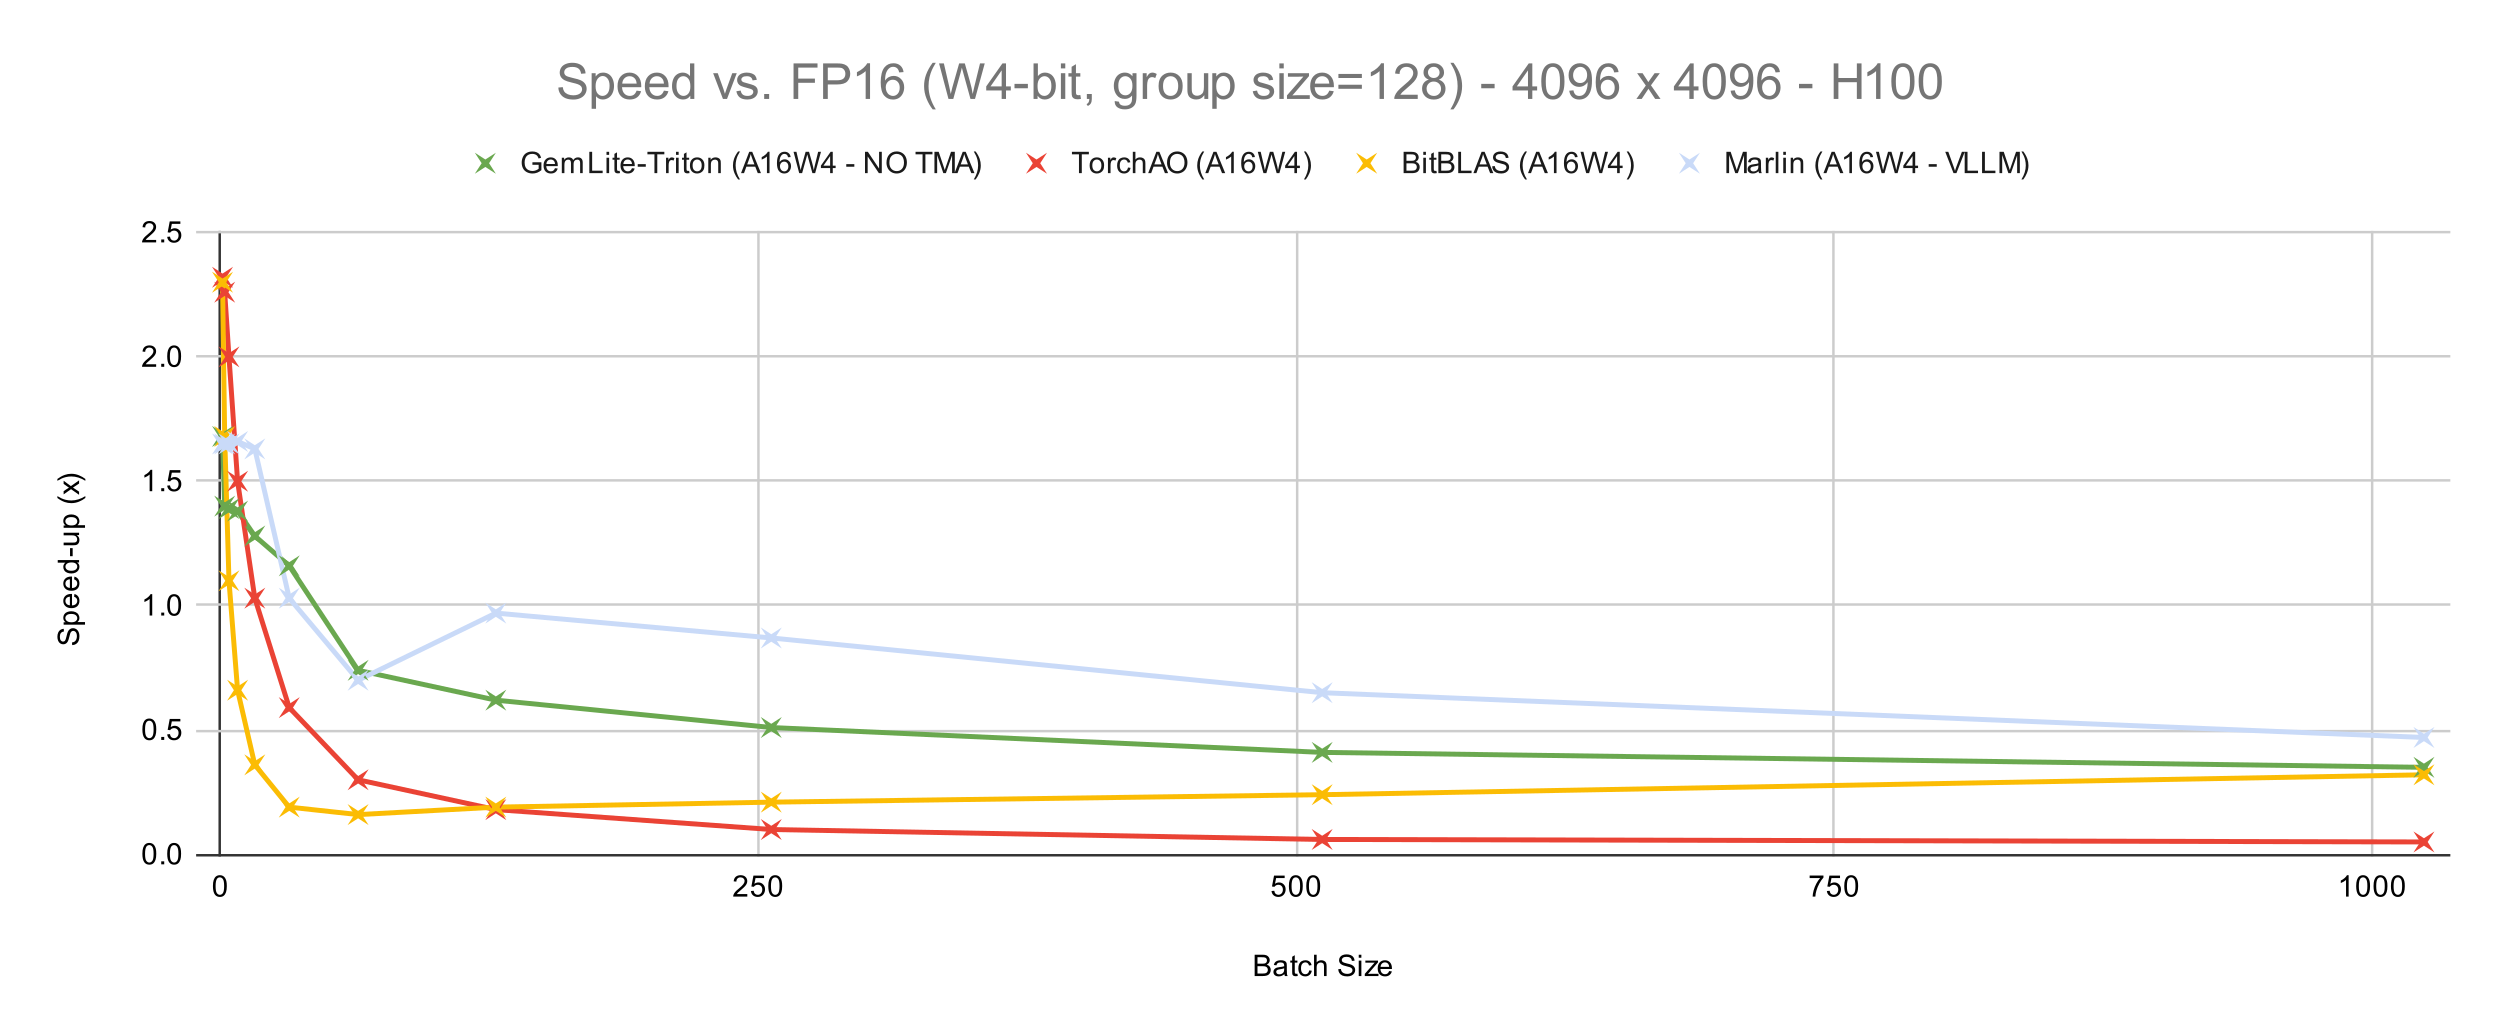<svg version="1.1" viewBox="0.0 0.0 1007.0 417.0" fill="none" stroke="none" stroke-linecap="square" stroke-miterlimit="10" width="1007" height="417" xmlns:xlink="http://www.w3.org/1999/xlink" xmlns="http://www.w3.org/2000/svg"><path fill="#ffffff" d="M0 0L1007.0 0L1007.0 417.0L0 417.0L0 0Z" fill-rule="nonzero"/><path stroke="#333333" stroke-width="1.0" stroke-linecap="butt" d="M88.5 93.5L88.5 344.5" fill-rule="nonzero"/><path stroke="#cccccc" stroke-width="1.0" stroke-linecap="butt" d="M305.5 93.5L305.5 344.5" fill-rule="nonzero"/><path stroke="#cccccc" stroke-width="1.0" stroke-linecap="butt" d="M522.5 93.5L522.5 344.5" fill-rule="nonzero"/><path stroke="#cccccc" stroke-width="1.0" stroke-linecap="butt" d="M738.5 93.5L738.5 344.5" fill-rule="nonzero"/><path stroke="#cccccc" stroke-width="1.0" stroke-linecap="butt" d="M955.5 93.5L955.5 344.5" fill-rule="nonzero"/><path stroke="#333333" stroke-width="1.0" stroke-linecap="butt" d="M79.5 344.5L986.5 344.5" fill-rule="nonzero"/><path stroke="#cccccc" stroke-width="1.0" stroke-linecap="butt" d="M79.5 294.5L986.5 294.5" fill-rule="nonzero"/><path stroke="#cccccc" stroke-width="1.0" stroke-linecap="butt" d="M79.5 243.5L986.5 243.5" fill-rule="nonzero"/><path stroke="#cccccc" stroke-width="1.0" stroke-linecap="butt" d="M79.5 193.5L986.5 193.5" fill-rule="nonzero"/><path stroke="#cccccc" stroke-width="1.0" stroke-linecap="butt" d="M79.5 143.5L986.5 143.5" fill-rule="nonzero"/><path stroke="#cccccc" stroke-width="1.0" stroke-linecap="butt" d="M79.5 93.5L986.5 93.5" fill-rule="nonzero"/><clipPath id="id_0"><path d="M79.85 93.65L986.15 93.65L986.15 344.15L79.85 344.15L79.85 93.65Z" clip-rule="nonzero"/></clipPath><path stroke="#6aa84f" stroke-width="2.0" stroke-linecap="butt" clip-path="url(#id_0)" d="M89.634 175.814L90.501 203.87L92.234 204.872L95.702 205.874L102.636 215.894L116.505 227.918L144.242 270.002L199.717 282.026L310.667 293.048L532.567 303.068L976.366 309.08" fill-rule="nonzero"/><path stroke="#ea4335" stroke-width="2.0" stroke-linecap="butt" clip-path="url(#id_0)" d="M89.634 111.686L90.501 117.698L92.234 143.75L95.702 193.85L102.636 240.944L116.505 285.032L144.242 314.09L199.717 326.114L310.667 334.13L532.567 338.138L976.366 339.14" fill-rule="nonzero"/><path stroke="#fbbc04" stroke-width="2.0" stroke-linecap="butt" clip-path="url(#id_0)" d="M89.634 113.69L90.501 175.814L92.234 233.93L95.702 278.018L102.636 308.078L116.505 325.112L144.242 328.118L199.717 325.112L310.667 323.108L532.567 320.102L976.366 312.086" fill-rule="nonzero"/><path stroke="#c9daf8" stroke-width="2.0" stroke-linecap="butt" clip-path="url(#id_0)" d="M89.634 178.82L90.501 178.82L92.234 178.82L95.702 177.818L102.636 180.824L116.505 240.944L144.242 274.01L199.717 246.956L310.667 256.976L532.567 279.02L976.366 297.056" fill-rule="nonzero"/><path fill="#6aa84f" clip-path="url(#id_0)" d="M85.391 171.571L89.634 174.314L93.877 171.571L91.134 175.814L93.877 180.057L89.634 177.314L85.391 180.057L88.134 175.814Z" fill-rule="nonzero"/><path fill="#6aa84f" clip-path="url(#id_0)" d="M86.258 199.627L90.501 202.37L94.744 199.627L92.001 203.87L94.744 208.113L90.501 205.37L86.258 208.113L89.001 203.87Z" fill-rule="nonzero"/><path fill="#6aa84f" clip-path="url(#id_0)" d="M87.992 200.629L92.234 203.372L96.477 200.629L93.734 204.872L96.477 209.115L92.234 206.372L87.992 209.115L90.734 204.872Z" fill-rule="nonzero"/><path fill="#6aa84f" clip-path="url(#id_0)" d="M91.459 201.631L95.702 204.374L99.944 201.631L97.202 205.874L99.944 210.117L95.702 207.374L91.459 210.117L94.202 205.874Z" fill-rule="nonzero"/><path fill="#6aa84f" clip-path="url(#id_0)" d="M98.393 211.651L102.636 214.394L106.879 211.651L104.136 215.894L106.879 220.137L102.636 217.394L98.393 220.137L101.136 215.894Z" fill-rule="nonzero"/><path fill="#6aa84f" clip-path="url(#id_0)" d="M112.262 223.675L116.505 226.418L120.747 223.675L118.005 227.918L120.747 232.161L116.505 229.418L112.262 232.161L115.005 227.918Z" fill-rule="nonzero"/><path fill="#6aa84f" clip-path="url(#id_0)" d="M140 265.759L144.242 268.502L148.485 265.759L145.742 270.002L148.485 274.245L144.242 271.502L140 274.245L142.742 270.002Z" fill-rule="nonzero"/><path fill="#6aa84f" clip-path="url(#id_0)" d="M195.474 277.783L199.717 280.526L203.96 277.783L201.217 282.026L203.96 286.269L199.717 283.526L195.474 286.269L198.217 282.026Z" fill-rule="nonzero"/><path fill="#6aa84f" clip-path="url(#id_0)" d="M306.424 288.805L310.667 291.548L314.91 288.805L312.167 293.048L314.91 297.291L310.667 294.548L306.424 297.291L309.167 293.048Z" fill-rule="nonzero"/><path fill="#6aa84f" clip-path="url(#id_0)" d="M528.324 298.825L532.567 301.568L536.809 298.825L534.067 303.068L536.809 307.311L532.567 304.568L528.324 307.311L531.067 303.068Z" fill-rule="nonzero"/><path fill="#6aa84f" clip-path="url(#id_0)" d="M972.123 304.837L976.366 307.58L980.609 304.837L977.866 309.08L980.609 313.323L976.366 310.58L972.123 313.323L974.866 309.08Z" fill-rule="nonzero"/><path fill="#ea4335" clip-path="url(#id_0)" d="M85.391 107.443L89.634 110.186L93.877 107.443L91.134 111.686L93.877 115.929L89.634 113.186L85.391 115.929L88.134 111.686Z" fill-rule="nonzero"/><path fill="#ea4335" clip-path="url(#id_0)" d="M86.258 113.455L90.501 116.198L94.744 113.455L92.001 117.698L94.744 121.941L90.501 119.198L86.258 121.941L89.001 117.698Z" fill-rule="nonzero"/><path fill="#ea4335" clip-path="url(#id_0)" d="M87.992 139.507L92.234 142.25L96.477 139.507L93.734 143.75L96.477 147.993L92.234 145.25L87.992 147.993L90.734 143.75Z" fill-rule="nonzero"/><path fill="#ea4335" clip-path="url(#id_0)" d="M91.459 189.607L95.702 192.35L99.944 189.607L97.202 193.85L99.944 198.093L95.702 195.35L91.459 198.093L94.202 193.85Z" fill-rule="nonzero"/><path fill="#ea4335" clip-path="url(#id_0)" d="M98.393 236.701L102.636 239.444L106.879 236.701L104.136 240.944L106.879 245.187L102.636 242.444L98.393 245.187L101.136 240.944Z" fill-rule="nonzero"/><path fill="#ea4335" clip-path="url(#id_0)" d="M112.262 280.789L116.505 283.532L120.747 280.789L118.005 285.032L120.747 289.275L116.505 286.532L112.262 289.275L115.005 285.032Z" fill-rule="nonzero"/><path fill="#ea4335" clip-path="url(#id_0)" d="M140 309.847L144.242 312.59L148.485 309.847L145.742 314.09L148.485 318.333L144.242 315.59L140 318.333L142.742 314.09Z" fill-rule="nonzero"/><path fill="#ea4335" clip-path="url(#id_0)" d="M195.474 321.871L199.717 324.614L203.96 321.871L201.217 326.114L203.96 330.357L199.717 327.614L195.474 330.357L198.217 326.114Z" fill-rule="nonzero"/><path fill="#ea4335" clip-path="url(#id_0)" d="M306.424 329.887L310.667 332.63L314.91 329.887L312.167 334.13L314.91 338.373L310.667 335.63L306.424 338.373L309.167 334.13Z" fill-rule="nonzero"/><path fill="#ea4335" clip-path="url(#id_0)" d="M528.324 333.895L532.567 336.638L536.809 333.895L534.067 338.138L536.809 342.381L532.567 339.638L528.324 342.381L531.067 338.138Z" fill-rule="nonzero"/><path fill="#ea4335" clip-path="url(#id_0)" d="M972.123 334.897L976.366 337.64L980.609 334.897L977.866 339.14L980.609 343.383L976.366 340.64L972.123 343.383L974.866 339.14Z" fill-rule="nonzero"/><path fill="#fbbc04" clip-path="url(#id_0)" d="M85.391 109.447L89.634 112.19L93.877 109.447L91.134 113.69L93.877 117.933L89.634 115.19L85.391 117.933L88.134 113.69Z" fill-rule="nonzero"/><path fill="#fbbc04" clip-path="url(#id_0)" d="M86.258 171.571L90.501 174.314L94.744 171.571L92.001 175.814L94.744 180.057L90.501 177.314L86.258 180.057L89.001 175.814Z" fill-rule="nonzero"/><path fill="#fbbc04" clip-path="url(#id_0)" d="M87.992 229.687L92.234 232.43L96.477 229.687L93.734 233.93L96.477 238.173L92.234 235.43L87.992 238.173L90.734 233.93Z" fill-rule="nonzero"/><path fill="#fbbc04" clip-path="url(#id_0)" d="M91.459 273.775L95.702 276.518L99.944 273.775L97.202 278.018L99.944 282.261L95.702 279.518L91.459 282.261L94.202 278.018Z" fill-rule="nonzero"/><path fill="#fbbc04" clip-path="url(#id_0)" d="M98.393 303.835L102.636 306.578L106.879 303.835L104.136 308.078L106.879 312.321L102.636 309.578L98.393 312.321L101.136 308.078Z" fill-rule="nonzero"/><path fill="#fbbc04" clip-path="url(#id_0)" d="M112.262 320.869L116.505 323.612L120.747 320.869L118.005 325.112L120.747 329.355L116.505 326.612L112.262 329.355L115.005 325.112Z" fill-rule="nonzero"/><path fill="#fbbc04" clip-path="url(#id_0)" d="M140 323.875L144.242 326.618L148.485 323.875L145.742 328.118L148.485 332.361L144.242 329.618L140 332.361L142.742 328.118Z" fill-rule="nonzero"/><path fill="#fbbc04" clip-path="url(#id_0)" d="M195.474 320.869L199.717 323.612L203.96 320.869L201.217 325.112L203.96 329.355L199.717 326.612L195.474 329.355L198.217 325.112Z" fill-rule="nonzero"/><path fill="#fbbc04" clip-path="url(#id_0)" d="M306.424 318.865L310.667 321.608L314.91 318.865L312.167 323.108L314.91 327.351L310.667 324.608L306.424 327.351L309.167 323.108Z" fill-rule="nonzero"/><path fill="#fbbc04" clip-path="url(#id_0)" d="M528.324 315.859L532.567 318.602L536.809 315.859L534.067 320.102L536.809 324.345L532.567 321.602L528.324 324.345L531.067 320.102Z" fill-rule="nonzero"/><path fill="#fbbc04" clip-path="url(#id_0)" d="M972.123 307.843L976.366 310.586L980.609 307.843L977.866 312.086L980.609 316.329L976.366 313.586L972.123 316.329L974.866 312.086Z" fill-rule="nonzero"/><path fill="#c9daf8" clip-path="url(#id_0)" d="M85.391 174.577L89.634 177.32L93.877 174.577L91.134 178.82L93.877 183.063L89.634 180.32L85.391 183.063L88.134 178.82Z" fill-rule="nonzero"/><path fill="#c9daf8" clip-path="url(#id_0)" d="M86.258 174.577L90.501 177.32L94.744 174.577L92.001 178.82L94.744 183.063L90.501 180.32L86.258 183.063L89.001 178.82Z" fill-rule="nonzero"/><path fill="#c9daf8" clip-path="url(#id_0)" d="M87.992 174.577L92.234 177.32L96.477 174.577L93.734 178.82L96.477 183.063L92.234 180.32L87.992 183.063L90.734 178.82Z" fill-rule="nonzero"/><path fill="#c9daf8" clip-path="url(#id_0)" d="M91.459 173.575L95.702 176.318L99.944 173.575L97.202 177.818L99.944 182.061L95.702 179.318L91.459 182.061L94.202 177.818Z" fill-rule="nonzero"/><path fill="#c9daf8" clip-path="url(#id_0)" d="M98.393 176.581L102.636 179.324L106.879 176.581L104.136 180.824L106.879 185.067L102.636 182.324L98.393 185.067L101.136 180.824Z" fill-rule="nonzero"/><path fill="#c9daf8" clip-path="url(#id_0)" d="M112.262 236.701L116.505 239.444L120.747 236.701L118.005 240.944L120.747 245.187L116.505 242.444L112.262 245.187L115.005 240.944Z" fill-rule="nonzero"/><path fill="#c9daf8" clip-path="url(#id_0)" d="M140 269.767L144.242 272.51L148.485 269.767L145.742 274.01L148.485 278.253L144.242 275.51L140 278.253L142.742 274.01Z" fill-rule="nonzero"/><path fill="#c9daf8" clip-path="url(#id_0)" d="M195.474 242.713L199.717 245.456L203.96 242.713L201.217 246.956L203.96 251.199L199.717 248.456L195.474 251.199L198.217 246.956Z" fill-rule="nonzero"/><path fill="#c9daf8" clip-path="url(#id_0)" d="M306.424 252.733L310.667 255.476L314.91 252.733L312.167 256.976L314.91 261.219L310.667 258.476L306.424 261.219L309.167 256.976Z" fill-rule="nonzero"/><path fill="#c9daf8" clip-path="url(#id_0)" d="M528.324 274.777L532.567 277.52L536.809 274.777L534.067 279.02L536.809 283.263L532.567 280.52L528.324 283.263L531.067 279.02Z" fill-rule="nonzero"/><path fill="#c9daf8" clip-path="url(#id_0)" d="M972.123 292.813L976.366 295.556L980.609 292.813L977.866 297.056L980.609 301.299L976.366 298.556L972.123 301.299L974.866 297.056Z" fill-rule="nonzero"/><path fill="#000000" d="M505.375 393.15L505.375 384.556L508.609 384.556Q509.594 384.556 510.188 384.822Q510.781 385.087 511.109 385.634Q511.453 386.166 511.453 386.759Q511.453 387.306 511.156 387.791Q510.859 388.275 510.25 388.572Q511.031 388.806 511.438 389.369Q511.859 389.916 511.859 390.666Q511.859 391.259 511.609 391.791Q511.359 392.306 510.984 392.587Q510.609 392.869 510.031 393.009Q509.469 393.15 508.656 393.15L505.375 393.15ZM506.516 388.166L508.375 388.166Q509.125 388.166 509.453 388.072Q509.891 387.947 510.109 387.65Q510.328 387.337 510.328 386.884Q510.328 386.462 510.125 386.134Q509.922 385.806 509.531 385.697Q509.156 385.572 508.234 385.572L506.516 385.572L506.516 388.166ZM506.516 392.134L508.656 392.134Q509.203 392.134 509.422 392.087Q509.828 392.025 510.078 391.869Q510.344 391.697 510.516 391.384Q510.688 391.072 510.688 390.666Q510.688 390.181 510.438 389.822Q510.203 389.462 509.766 389.322Q509.328 389.181 508.5 389.181L506.516 389.181L506.516 392.134ZM517.359 392.384Q516.766 392.884 516.219 393.087Q515.688 393.291 515.062 393.291Q514.031 393.291 513.484 392.791Q512.938 392.291 512.938 391.509Q512.938 391.056 513.141 390.681Q513.344 390.291 513.688 390.072Q514.031 389.837 514.453 389.728Q514.75 389.634 515.391 389.556Q516.656 389.416 517.266 389.197Q517.266 388.978 517.266 388.931Q517.266 388.275 516.969 388.009Q516.562 387.666 515.766 387.666Q515.031 387.666 514.672 387.931Q514.312 388.181 514.141 388.837L513.109 388.697Q513.25 388.041 513.578 387.634Q513.906 387.228 514.516 387.009Q515.125 386.791 515.922 386.791Q516.719 386.791 517.219 386.978Q517.719 387.166 517.953 387.447Q518.188 387.728 518.281 388.166Q518.328 388.431 518.328 389.134L518.328 390.541Q518.328 392.009 518.391 392.4Q518.469 392.791 518.672 393.15L517.562 393.15Q517.406 392.822 517.359 392.384ZM517.266 390.025Q516.688 390.259 515.547 390.431Q514.891 390.525 514.625 390.65Q514.359 390.759 514.203 390.978Q514.062 391.197 514.062 391.478Q514.062 391.9 514.375 392.181Q514.703 392.462 515.312 392.462Q515.922 392.462 516.391 392.197Q516.875 391.931 517.094 391.462Q517.266 391.103 517.266 390.416L517.266 390.025ZM522.594 392.212L522.75 393.134Q522.297 393.228 521.953 393.228Q521.375 393.228 521.062 393.056Q520.75 392.869 520.609 392.572Q520.484 392.275 520.484 391.322L520.484 387.744L519.719 387.744L519.719 386.931L520.484 386.931L520.484 385.384L521.531 384.759L521.531 386.931L522.594 386.931L522.594 387.744L521.531 387.744L521.531 391.384Q521.531 391.837 521.578 391.962Q521.641 392.087 521.766 392.166Q521.891 392.244 522.125 392.244Q522.312 392.244 522.594 392.212ZM527.359 390.869L528.391 391.009Q528.219 392.072 527.516 392.681Q526.812 393.291 525.797 393.291Q524.516 393.291 523.734 392.462Q522.969 391.619 522.969 390.056Q522.969 389.056 523.297 388.306Q523.641 387.541 524.312 387.166Q525.0 386.791 525.812 386.791Q526.812 386.791 527.453 387.306Q528.109 387.806 528.297 388.759L527.266 388.916Q527.125 388.291 526.75 387.978Q526.375 387.65 525.844 387.65Q525.047 387.65 524.547 388.228Q524.047 388.791 524.047 390.025Q524.047 391.291 524.531 391.853Q525.016 392.416 525.781 392.416Q526.406 392.416 526.812 392.041Q527.234 391.666 527.359 390.869ZM529.297 393.15L529.297 384.556L530.344 384.556L530.344 387.634Q531.078 386.791 532.203 386.791Q532.906 386.791 533.406 387.072Q533.922 387.337 534.141 387.822Q534.359 388.291 534.359 389.212L534.359 393.15L533.312 393.15L533.312 389.212Q533.312 388.416 532.969 388.056Q532.625 387.697 532.0 387.697Q531.531 387.697 531.109 387.947Q530.703 388.181 530.516 388.603Q530.344 389.009 530.344 389.744L530.344 393.15L529.297 393.15ZM539.047 390.384L540.109 390.291Q540.188 390.947 540.469 391.353Q540.75 391.759 541.328 392.025Q541.922 392.275 542.656 392.275Q543.297 392.275 543.797 392.087Q544.297 391.884 544.531 391.556Q544.781 391.212 544.781 390.822Q544.781 390.416 544.547 390.119Q544.312 389.806 543.781 389.603Q543.422 389.462 542.234 389.181Q541.062 388.9 540.594 388.65Q539.969 388.322 539.672 387.853Q539.375 387.369 539.375 386.775Q539.375 386.134 539.734 385.572Q540.109 384.994 540.812 384.712Q541.531 384.416 542.391 384.416Q543.344 384.416 544.078 384.728Q544.812 385.025 545.203 385.634Q545.594 386.228 545.625 386.978L544.531 387.056Q544.438 386.244 543.922 385.837Q543.422 385.416 542.438 385.416Q541.406 385.416 540.938 385.791Q540.469 386.166 540.469 386.697Q540.469 387.166 540.797 387.462Q541.125 387.759 542.5 388.072Q543.891 388.384 544.406 388.619Q545.156 388.978 545.516 389.509Q545.875 390.025 545.875 390.728Q545.875 391.416 545.484 392.025Q545.094 392.619 544.359 392.962Q543.625 393.291 542.703 393.291Q541.531 393.291 540.734 392.962Q539.953 392.619 539.5 391.931Q539.062 391.244 539.047 390.384ZM547.297 385.775L547.297 384.556L548.359 384.556L548.359 385.775L547.297 385.775ZM547.297 393.15L547.297 386.931L548.359 386.931L548.359 393.15L547.297 393.15ZM549.734 393.15L549.734 392.291L553.703 387.744Q553.016 387.775 552.5 387.775L549.969 387.775L549.969 386.931L555.062 386.931L555.062 387.619L551.688 391.572L551.031 392.291Q551.75 392.244 552.359 392.244L555.25 392.244L555.25 393.15L549.734 393.15ZM559.547 391.15L560.641 391.275Q560.391 392.228 559.688 392.759Q558.984 393.291 557.906 393.291Q556.547 393.291 555.734 392.447Q554.938 391.603 554.938 390.087Q554.938 388.525 555.75 387.666Q556.562 386.791 557.844 386.791Q559.094 386.791 559.875 387.634Q560.672 388.478 560.672 390.025Q560.672 390.119 560.672 390.306L556.031 390.306Q556.094 391.337 556.609 391.884Q557.125 392.416 557.906 392.416Q558.484 392.416 558.891 392.119Q559.312 391.806 559.547 391.15ZM556.094 389.447L559.562 389.447Q559.5 388.65 559.172 388.259Q558.656 387.65 557.859 387.65Q557.125 387.65 556.625 388.134Q556.141 388.619 556.094 389.447Z" fill-rule="nonzero"/><path fill="#000000" d="M29.084 259.853L28.991 258.791Q29.647 258.712 30.053 258.431Q30.459 258.15 30.725 257.572Q30.975 256.978 30.975 256.244Q30.975 255.603 30.787 255.103Q30.584 254.603 30.256 254.369Q29.912 254.119 29.522 254.119Q29.116 254.119 28.819 254.353Q28.506 254.588 28.303 255.119Q28.162 255.478 27.881 256.666Q27.6 257.837 27.35 258.306Q27.022 258.931 26.553 259.228Q26.069 259.525 25.475 259.525Q24.834 259.525 24.272 259.166Q23.694 258.791 23.412 258.087Q23.116 257.369 23.116 256.509Q23.116 255.556 23.428 254.822Q23.725 254.088 24.334 253.697Q24.928 253.306 25.678 253.275L25.756 254.369Q24.944 254.463 24.537 254.978Q24.116 255.478 24.116 256.462Q24.116 257.494 24.491 257.962Q24.866 258.431 25.397 258.431Q25.866 258.431 26.162 258.103Q26.459 257.775 26.772 256.4Q27.084 255.009 27.319 254.494Q27.678 253.744 28.209 253.384Q28.725 253.025 29.428 253.025Q30.116 253.025 30.725 253.416Q31.319 253.806 31.662 254.541Q31.991 255.275 31.991 256.197Q31.991 257.369 31.662 258.166Q31.319 258.947 30.631 259.4Q29.944 259.837 29.084 259.853ZM34.241 251.603L25.631 251.603L25.631 250.65L26.428 250.65Q25.959 250.306 25.725 249.884Q25.491 249.447 25.491 248.838Q25.491 248.041 25.897 247.431Q26.303 246.822 27.053 246.525Q27.803 246.213 28.694 246.213Q29.647 246.213 30.412 246.556Q31.178 246.884 31.584 247.541Q31.991 248.197 31.991 248.916Q31.991 249.447 31.772 249.869Q31.537 250.291 31.209 250.556L34.241 250.556L34.241 251.603ZM28.772 250.65Q29.975 250.65 30.553 250.166Q31.116 249.681 31.116 248.994Q31.116 248.291 30.522 247.791Q29.928 247.291 28.678 247.291Q27.491 247.291 26.912 247.775Q26.319 248.259 26.319 248.947Q26.319 249.619 26.944 250.134Q27.569 250.65 28.772 250.65ZM29.85 240.353L29.975 239.259Q30.928 239.509 31.459 240.213Q31.991 240.916 31.991 241.994Q31.991 243.353 31.147 244.166Q30.303 244.963 28.787 244.963Q27.225 244.963 26.366 244.15Q25.491 243.338 25.491 242.056Q25.491 240.806 26.334 240.025Q27.178 239.228 28.725 239.228Q28.819 239.228 29.006 239.228L29.006 243.869Q30.037 243.806 30.584 243.291Q31.116 242.775 31.116 241.994Q31.116 241.416 30.819 241.009Q30.506 240.588 29.85 240.353ZM28.147 243.806L28.147 240.338Q27.35 240.4 26.959 240.728Q26.35 241.244 26.35 242.041Q26.35 242.775 26.834 243.275Q27.319 243.759 28.147 243.806ZM29.85 233.353L29.975 232.259Q30.928 232.509 31.459 233.213Q31.991 233.916 31.991 234.994Q31.991 236.353 31.147 237.166Q30.303 237.963 28.787 237.963Q27.225 237.963 26.366 237.15Q25.491 236.338 25.491 235.056Q25.491 233.806 26.334 233.025Q27.178 232.228 28.725 232.228Q28.819 232.228 29.006 232.228L29.006 236.869Q30.037 236.806 30.584 236.291Q31.116 235.775 31.116 234.994Q31.116 234.416 30.819 234.009Q30.506 233.588 29.85 233.353ZM28.147 236.806L28.147 233.338Q27.35 233.4 26.959 233.728Q26.35 234.244 26.35 235.041Q26.35 235.775 26.834 236.275Q27.319 236.759 28.147 236.806ZM31.85 226.572L31.069 226.572Q31.991 227.166 31.991 228.306Q31.991 229.056 31.584 229.681Q31.162 230.306 30.428 230.65Q29.694 230.994 28.741 230.994Q27.819 230.994 27.053 230.681Q26.287 230.369 25.897 229.744Q25.491 229.119 25.491 228.353Q25.491 227.791 25.725 227.353Q25.959 226.916 26.334 226.634L23.256 226.634L23.256 225.588L31.85 225.588L31.85 226.572ZM28.741 229.9Q29.944 229.9 30.537 229.4Q31.116 228.9 31.116 228.213Q31.116 227.525 30.553 227.041Q29.991 226.556 28.834 226.556Q27.553 226.556 26.959 227.056Q26.366 227.541 26.366 228.259Q26.366 228.963 26.944 229.431Q27.506 229.9 28.741 229.9ZM29.272 224.025L28.209 224.025L28.209 220.775L29.272 220.775L29.272 224.025ZM31.85 215.525L30.928 215.525Q31.991 216.259 31.991 217.509Q31.991 218.056 31.787 218.541Q31.569 219.009 31.256 219.244Q30.928 219.478 30.459 219.572Q30.162 219.634 29.475 219.634L25.631 219.634L25.631 218.572L29.084 218.572Q29.897 218.572 30.194 218.509Q30.6 218.416 30.85 218.103Q31.084 217.775 31.084 217.291Q31.084 216.822 30.85 216.416Q30.6 215.994 30.178 215.822Q29.756 215.634 28.959 215.634L25.631 215.634L25.631 214.588L31.85 214.588L31.85 215.525ZM34.241 212.603L25.631 212.603L25.631 211.65L26.428 211.65Q25.959 211.306 25.725 210.884Q25.491 210.447 25.491 209.838Q25.491 209.041 25.897 208.431Q26.303 207.822 27.053 207.525Q27.803 207.213 28.694 207.213Q29.647 207.213 30.412 207.556Q31.178 207.884 31.584 208.541Q31.991 209.197 31.991 209.916Q31.991 210.447 31.772 210.869Q31.537 211.291 31.209 211.556L34.241 211.556L34.241 212.603ZM28.772 211.65Q29.975 211.65 30.553 211.166Q31.116 210.681 31.116 209.994Q31.116 209.291 30.522 208.791Q29.928 208.291 28.678 208.291Q27.491 208.291 26.912 208.775Q26.319 209.259 26.319 209.947Q26.319 210.619 26.944 211.134Q27.569 211.65 28.772 211.65ZM34.381 200.588Q33.272 201.463 31.803 202.072Q30.319 202.666 28.741 202.666Q27.35 202.666 26.069 202.228Q24.584 201.697 23.116 200.588L23.116 199.838Q24.334 200.541 24.85 200.775Q25.662 201.134 26.537 201.338Q27.631 201.588 28.741 201.588Q31.569 201.588 34.381 199.838L34.381 200.588ZM31.85 199.306L28.616 197.041L25.631 199.134L25.631 197.822L27.084 196.869Q27.506 196.603 27.787 196.431Q27.397 196.181 27.1 195.963L25.631 194.916L25.631 193.65L28.553 195.806L31.85 193.494L31.85 194.775L29.912 196.056L29.397 196.4L31.85 198.041L31.85 199.306ZM34.381 192.916L34.381 193.666Q31.569 191.916 28.741 191.916Q27.647 191.916 26.553 192.166Q25.678 192.369 24.866 192.728Q24.35 192.963 23.116 193.666L23.116 192.916Q24.584 191.822 26.069 191.291Q27.35 190.838 28.741 190.838Q30.319 190.838 31.803 191.447Q33.272 192.056 34.381 192.916Z" fill-rule="nonzero"/><path fill="#000000" d="M57.35 343.916Q57.35 342.384 57.663 341.462Q57.975 340.525 58.584 340.025Q59.209 339.525 60.147 339.525Q60.834 339.525 61.35 339.806Q61.881 340.087 62.225 340.619Q62.569 341.134 62.756 341.884Q62.944 342.634 62.944 343.916Q62.944 345.431 62.631 346.353Q62.334 347.275 61.709 347.791Q61.1 348.291 60.147 348.291Q58.913 348.291 58.194 347.4Q57.35 346.337 57.35 343.916ZM58.428 343.916Q58.428 346.025 58.928 346.728Q59.428 347.431 60.147 347.431Q60.881 347.431 61.366 346.728Q61.866 346.025 61.866 343.916Q61.866 341.791 61.366 341.103Q60.881 340.4 60.131 340.4Q59.413 340.4 58.975 341.009Q58.428 341.791 58.428 343.916ZM64.944 348.15L64.944 346.947L66.147 346.947L66.147 348.15L64.944 348.15ZM67.35 343.916Q67.35 342.384 67.662 341.462Q67.975 340.525 68.584 340.025Q69.209 339.525 70.147 339.525Q70.834 339.525 71.35 339.806Q71.881 340.087 72.225 340.619Q72.569 341.134 72.756 341.884Q72.944 342.634 72.944 343.916Q72.944 345.431 72.631 346.353Q72.334 347.275 71.709 347.791Q71.1 348.291 70.147 348.291Q68.912 348.291 68.194 347.4Q67.35 346.337 67.35 343.916ZM68.428 343.916Q68.428 346.025 68.928 346.728Q69.428 347.431 70.147 347.431Q70.881 347.431 71.366 346.728Q71.866 346.025 71.866 343.916Q71.866 341.791 71.366 341.103Q70.881 340.4 70.131 340.4Q69.412 340.4 68.975 341.009Q68.428 341.791 68.428 343.916Z" fill-rule="nonzero"/><path fill="#000000" d="M57.35 293.816Q57.35 292.284 57.663 291.363Q57.975 290.425 58.584 289.925Q59.209 289.425 60.147 289.425Q60.834 289.425 61.35 289.706Q61.881 289.988 62.225 290.519Q62.569 291.034 62.756 291.784Q62.944 292.534 62.944 293.816Q62.944 295.331 62.631 296.253Q62.334 297.175 61.709 297.691Q61.1 298.191 60.147 298.191Q58.913 298.191 58.194 297.3Q57.35 296.238 57.35 293.816ZM58.428 293.816Q58.428 295.925 58.928 296.628Q59.428 297.331 60.147 297.331Q60.881 297.331 61.366 296.628Q61.866 295.925 61.866 293.816Q61.866 291.691 61.366 291.003Q60.881 290.3 60.131 290.3Q59.413 290.3 58.975 290.909Q58.428 291.691 58.428 293.816ZM64.944 298.05L64.944 296.847L66.147 296.847L66.147 298.05L64.944 298.05ZM67.35 295.8L68.459 295.706Q68.584 296.519 69.022 296.925Q69.475 297.331 70.116 297.331Q70.866 297.331 71.397 296.753Q71.928 296.175 71.928 295.238Q71.928 294.331 71.412 293.816Q70.912 293.284 70.084 293.284Q69.584 293.284 69.162 293.519Q68.756 293.753 68.522 294.113L67.537 293.988L68.366 289.581L72.647 289.581L72.647 290.581L69.209 290.581L68.756 292.894Q69.522 292.347 70.366 292.347Q71.491 292.347 72.256 293.128Q73.037 293.909 73.037 295.144Q73.037 296.3 72.366 297.159Q71.537 298.191 70.116 298.191Q68.944 298.191 68.194 297.534Q67.459 296.878 67.35 295.8Z" fill-rule="nonzero"/><path fill="#000000" d="M61.319 247.95L60.272 247.95L60.272 241.231Q59.881 241.591 59.256 241.966Q58.647 242.325 58.163 242.497L58.163 241.481Q59.038 241.059 59.694 240.481Q60.366 239.887 60.647 239.325L61.319 239.325L61.319 247.95ZM64.944 247.95L64.944 246.747L66.147 246.747L66.147 247.95L64.944 247.95ZM67.35 243.716Q67.35 242.184 67.662 241.262Q67.975 240.325 68.584 239.825Q69.209 239.325 70.147 239.325Q70.834 239.325 71.35 239.606Q71.881 239.887 72.225 240.419Q72.569 240.934 72.756 241.684Q72.944 242.434 72.944 243.716Q72.944 245.231 72.631 246.153Q72.334 247.075 71.709 247.591Q71.1 248.091 70.147 248.091Q68.912 248.091 68.194 247.2Q67.35 246.137 67.35 243.716ZM68.428 243.716Q68.428 245.825 68.928 246.528Q69.428 247.231 70.147 247.231Q70.881 247.231 71.366 246.528Q71.866 245.825 71.866 243.716Q71.866 241.591 71.366 240.903Q70.881 240.2 70.131 240.2Q69.412 240.2 68.975 240.809Q68.428 241.591 68.428 243.716Z" fill-rule="nonzero"/><path fill="#000000" d="M61.319 197.85L60.272 197.85L60.272 191.131Q59.881 191.491 59.256 191.866Q58.647 192.225 58.163 192.397L58.163 191.381Q59.038 190.959 59.694 190.381Q60.366 189.787 60.647 189.225L61.319 189.225L61.319 197.85ZM64.944 197.85L64.944 196.647L66.147 196.647L66.147 197.85L64.944 197.85ZM67.35 195.6L68.459 195.506Q68.584 196.319 69.022 196.725Q69.475 197.131 70.116 197.131Q70.866 197.131 71.397 196.553Q71.928 195.975 71.928 195.037Q71.928 194.131 71.412 193.616Q70.912 193.084 70.084 193.084Q69.584 193.084 69.162 193.319Q68.756 193.553 68.522 193.912L67.537 193.787L68.366 189.381L72.647 189.381L72.647 190.381L69.209 190.381L68.756 192.694Q69.522 192.147 70.366 192.147Q71.491 192.147 72.256 192.928Q73.037 193.709 73.037 194.944Q73.037 196.1 72.366 196.959Q71.537 197.991 70.116 197.991Q68.944 197.991 68.194 197.334Q67.459 196.678 67.35 195.6Z" fill-rule="nonzero"/><path fill="#000000" d="M62.897 146.734L62.897 147.75L57.209 147.75Q57.209 147.375 57.334 147.016Q57.553 146.438 58.022 145.875Q58.506 145.312 59.413 144.578Q60.819 143.422 61.303 142.75Q61.803 142.078 61.803 141.484Q61.803 140.859 61.35 140.438Q60.897 140.0 60.178 140.0Q59.413 140.0 58.959 140.453Q58.506 140.906 58.491 141.719L57.413 141.609Q57.522 140.391 58.241 139.766Q58.975 139.125 60.209 139.125Q61.444 139.125 62.163 139.812Q62.881 140.5 62.881 141.516Q62.881 142.031 62.663 142.531Q62.459 143.016 61.959 143.578Q61.475 144.125 60.35 145.078Q59.397 145.875 59.116 146.172Q58.85 146.453 58.678 146.734L62.897 146.734ZM64.944 147.75L64.944 146.547L66.147 146.547L66.147 147.75L64.944 147.75ZM67.35 143.516Q67.35 141.984 67.662 141.062Q67.975 140.125 68.584 139.625Q69.209 139.125 70.147 139.125Q70.834 139.125 71.35 139.406Q71.881 139.688 72.225 140.219Q72.569 140.734 72.756 141.484Q72.944 142.234 72.944 143.516Q72.944 145.031 72.631 145.953Q72.334 146.875 71.709 147.391Q71.1 147.891 70.147 147.891Q68.912 147.891 68.194 147.0Q67.35 145.938 67.35 143.516ZM68.428 143.516Q68.428 145.625 68.928 146.328Q69.428 147.031 70.147 147.031Q70.881 147.031 71.366 146.328Q71.866 145.625 71.866 143.516Q71.866 141.391 71.366 140.703Q70.881 140.0 70.131 140.0Q69.412 140.0 68.975 140.609Q68.428 141.391 68.428 143.516Z" fill-rule="nonzero"/><path fill="#000000" d="M62.897 96.634L62.897 97.65L57.209 97.65Q57.209 97.275 57.334 96.916Q57.553 96.338 58.022 95.775Q58.506 95.213 59.413 94.478Q60.819 93.322 61.303 92.65Q61.803 91.978 61.803 91.384Q61.803 90.759 61.35 90.338Q60.897 89.9 60.178 89.9Q59.413 89.9 58.959 90.353Q58.506 90.806 58.491 91.619L57.413 91.509Q57.522 90.291 58.241 89.666Q58.975 89.025 60.209 89.025Q61.444 89.025 62.163 89.713Q62.881 90.4 62.881 91.416Q62.881 91.931 62.663 92.431Q62.459 92.916 61.959 93.478Q61.475 94.025 60.35 94.978Q59.397 95.775 59.116 96.072Q58.85 96.353 58.678 96.634L62.897 96.634ZM64.944 97.65L64.944 96.447L66.147 96.447L66.147 97.65L64.944 97.65ZM67.35 95.4L68.459 95.306Q68.584 96.119 69.022 96.525Q69.475 96.931 70.116 96.931Q70.866 96.931 71.397 96.353Q71.928 95.775 71.928 94.838Q71.928 93.931 71.412 93.416Q70.912 92.884 70.084 92.884Q69.584 92.884 69.162 93.119Q68.756 93.353 68.522 93.713L67.537 93.588L68.366 89.181L72.647 89.181L72.647 90.181L69.209 90.181L68.756 92.494Q69.522 91.947 70.366 91.947Q71.491 91.947 72.256 92.728Q73.037 93.509 73.037 94.744Q73.037 95.9 72.366 96.759Q71.537 97.791 70.116 97.791Q68.944 97.791 68.194 97.134Q67.459 96.478 67.35 95.4Z" fill-rule="nonzero"/><path fill="#000000" d="M85.767 356.916Q85.767 355.384 86.08 354.462Q86.392 353.525 87.002 353.025Q87.627 352.525 88.564 352.525Q89.252 352.525 89.767 352.806Q90.299 353.087 90.642 353.619Q90.986 354.134 91.174 354.884Q91.361 355.634 91.361 356.916Q91.361 358.431 91.049 359.353Q90.752 360.275 90.127 360.791Q89.517 361.291 88.564 361.291Q87.33 361.291 86.611 360.4Q85.767 359.337 85.767 356.916ZM86.845 356.916Q86.845 359.025 87.345 359.728Q87.845 360.431 88.564 360.431Q89.299 360.431 89.783 359.728Q90.283 359.025 90.283 356.916Q90.283 354.791 89.783 354.103Q89.299 353.4 88.549 353.4Q87.83 353.4 87.392 354.009Q86.845 354.791 86.845 356.916Z" fill-rule="nonzero"/><path fill="#000000" d="M301.013 360.134L301.013 361.15L295.326 361.15Q295.326 360.775 295.451 360.416Q295.669 359.837 296.138 359.275Q296.622 358.712 297.529 357.978Q298.935 356.822 299.419 356.15Q299.919 355.478 299.919 354.884Q299.919 354.259 299.466 353.837Q299.013 353.4 298.294 353.4Q297.529 353.4 297.076 353.853Q296.622 354.306 296.607 355.119L295.529 355.009Q295.638 353.791 296.357 353.166Q297.091 352.525 298.326 352.525Q299.56 352.525 300.279 353.212Q300.997 353.9 300.997 354.916Q300.997 355.431 300.779 355.931Q300.576 356.416 300.076 356.978Q299.591 357.525 298.466 358.478Q297.513 359.275 297.232 359.572Q296.966 359.853 296.794 360.134L301.013 360.134ZM302.466 358.9L303.576 358.806Q303.701 359.619 304.138 360.025Q304.591 360.431 305.232 360.431Q305.982 360.431 306.513 359.853Q307.044 359.275 307.044 358.337Q307.044 357.431 306.529 356.916Q306.029 356.384 305.201 356.384Q304.701 356.384 304.279 356.619Q303.872 356.853 303.638 357.212L302.654 357.087L303.482 352.681L307.763 352.681L307.763 353.681L304.326 353.681L303.872 355.994Q304.638 355.447 305.482 355.447Q306.607 355.447 307.372 356.228Q308.154 357.009 308.154 358.244Q308.154 359.4 307.482 360.259Q306.654 361.291 305.232 361.291Q304.06 361.291 303.31 360.634Q302.576 359.978 302.466 358.9ZM309.466 356.916Q309.466 355.384 309.779 354.462Q310.091 353.525 310.701 353.025Q311.326 352.525 312.263 352.525Q312.951 352.525 313.466 352.806Q313.997 353.087 314.341 353.619Q314.685 354.134 314.872 354.884Q315.06 355.634 315.06 356.916Q315.06 358.431 314.747 359.353Q314.451 360.275 313.826 360.791Q313.216 361.291 312.263 361.291Q311.029 361.291 310.31 360.4Q309.466 359.337 309.466 356.916ZM310.544 356.916Q310.544 359.025 311.044 359.728Q311.544 360.431 312.263 360.431Q312.997 360.431 313.482 359.728Q313.982 359.025 313.982 356.916Q313.982 354.791 313.482 354.103Q312.997 353.4 312.247 353.4Q311.529 353.4 311.091 354.009Q310.544 354.791 310.544 356.916Z" fill-rule="nonzero"/><path fill="#000000" d="M512.165 358.9L513.274 358.806Q513.399 359.619 513.837 360.025Q514.29 360.431 514.931 360.431Q515.681 360.431 516.212 359.853Q516.743 359.275 516.743 358.337Q516.743 357.431 516.228 356.916Q515.728 356.384 514.899 356.384Q514.399 356.384 513.978 356.619Q513.571 356.853 513.337 357.212L512.353 357.087L513.181 352.681L517.462 352.681L517.462 353.681L514.024 353.681L513.571 355.994Q514.337 355.447 515.181 355.447Q516.306 355.447 517.071 356.228Q517.853 357.009 517.853 358.244Q517.853 359.4 517.181 360.259Q516.353 361.291 514.931 361.291Q513.759 361.291 513.009 360.634Q512.274 359.978 512.165 358.9ZM519.165 356.916Q519.165 355.384 519.478 354.462Q519.79 353.525 520.399 353.025Q521.024 352.525 521.962 352.525Q522.649 352.525 523.165 352.806Q523.696 353.087 524.04 353.619Q524.384 354.134 524.571 354.884Q524.759 355.634 524.759 356.916Q524.759 358.431 524.446 359.353Q524.149 360.275 523.524 360.791Q522.915 361.291 521.962 361.291Q520.728 361.291 520.009 360.4Q519.165 359.337 519.165 356.916ZM520.243 356.916Q520.243 359.025 520.743 359.728Q521.243 360.431 521.962 360.431Q522.696 360.431 523.181 359.728Q523.681 359.025 523.681 356.916Q523.681 354.791 523.181 354.103Q522.696 353.4 521.946 353.4Q521.228 353.4 520.79 354.009Q520.243 354.791 520.243 356.916ZM526.165 356.916Q526.165 355.384 526.478 354.462Q526.79 353.525 527.399 353.025Q528.024 352.525 528.962 352.525Q529.649 352.525 530.165 352.806Q530.696 353.087 531.04 353.619Q531.384 354.134 531.571 354.884Q531.759 355.634 531.759 356.916Q531.759 358.431 531.446 359.353Q531.149 360.275 530.524 360.791Q529.915 361.291 528.962 361.291Q527.728 361.291 527.009 360.4Q526.165 359.337 526.165 356.916ZM527.243 356.916Q527.243 359.025 527.743 359.728Q528.243 360.431 528.962 360.431Q529.696 360.431 530.181 359.728Q530.681 359.025 530.681 356.916Q530.681 354.791 530.181 354.103Q529.696 353.4 528.946 353.4Q528.228 353.4 527.79 354.009Q527.243 354.791 527.243 356.916Z" fill-rule="nonzero"/><path fill="#000000" d="M728.926 353.681L728.926 352.666L734.489 352.666L734.489 353.494Q733.676 354.369 732.864 355.822Q732.067 357.259 731.63 358.791Q731.301 359.869 731.223 361.15L730.13 361.15Q730.145 360.134 730.52 358.697Q730.911 357.259 731.614 355.931Q732.333 354.603 733.145 353.681L728.926 353.681ZM735.864 358.9L736.973 358.806Q737.098 359.619 737.536 360.025Q737.989 360.431 738.63 360.431Q739.38 360.431 739.911 359.853Q740.442 359.275 740.442 358.337Q740.442 357.431 739.926 356.916Q739.426 356.384 738.598 356.384Q738.098 356.384 737.676 356.619Q737.27 356.853 737.036 357.212L736.051 357.087L736.88 352.681L741.161 352.681L741.161 353.681L737.723 353.681L737.27 355.994Q738.036 355.447 738.88 355.447Q740.005 355.447 740.77 356.228Q741.551 357.009 741.551 358.244Q741.551 359.4 740.88 360.259Q740.051 361.291 738.63 361.291Q737.458 361.291 736.708 360.634Q735.973 359.978 735.864 358.9ZM742.864 356.916Q742.864 355.384 743.176 354.462Q743.489 353.525 744.098 353.025Q744.723 352.525 745.661 352.525Q746.348 352.525 746.864 352.806Q747.395 353.087 747.739 353.619Q748.083 354.134 748.27 354.884Q748.458 355.634 748.458 356.916Q748.458 358.431 748.145 359.353Q747.848 360.275 747.223 360.791Q746.614 361.291 745.661 361.291Q744.426 361.291 743.708 360.4Q742.864 359.337 742.864 356.916ZM743.942 356.916Q743.942 359.025 744.442 359.728Q744.942 360.431 745.661 360.431Q746.395 360.431 746.88 359.728Q747.38 359.025 747.38 356.916Q747.38 354.791 746.88 354.103Q746.395 353.4 745.645 353.4Q744.926 353.4 744.489 354.009Q743.942 354.791 743.942 356.916Z" fill-rule="nonzero"/><path fill="#000000" d="M946.032 361.15L944.985 361.15L944.985 354.431Q944.594 354.791 943.969 355.166Q943.36 355.525 942.875 355.697L942.875 354.681Q943.75 354.259 944.407 353.681Q945.078 353.087 945.36 352.525L946.032 352.525L946.032 361.15ZM949.063 356.916Q949.063 355.384 949.375 354.462Q949.688 353.525 950.297 353.025Q950.922 352.525 951.86 352.525Q952.547 352.525 953.063 352.806Q953.594 353.087 953.938 353.619Q954.282 354.134 954.469 354.884Q954.657 355.634 954.657 356.916Q954.657 358.431 954.344 359.353Q954.047 360.275 953.422 360.791Q952.813 361.291 951.86 361.291Q950.625 361.291 949.907 360.4Q949.063 359.337 949.063 356.916ZM950.141 356.916Q950.141 359.025 950.641 359.728Q951.141 360.431 951.86 360.431Q952.594 360.431 953.078 359.728Q953.578 359.025 953.578 356.916Q953.578 354.791 953.078 354.103Q952.594 353.4 951.844 353.4Q951.125 353.4 950.688 354.009Q950.141 354.791 950.141 356.916ZM956.063 356.916Q956.063 355.384 956.375 354.462Q956.688 353.525 957.297 353.025Q957.922 352.525 958.86 352.525Q959.547 352.525 960.063 352.806Q960.594 353.087 960.938 353.619Q961.282 354.134 961.469 354.884Q961.657 355.634 961.657 356.916Q961.657 358.431 961.344 359.353Q961.047 360.275 960.422 360.791Q959.813 361.291 958.86 361.291Q957.625 361.291 956.907 360.4Q956.063 359.337 956.063 356.916ZM957.141 356.916Q957.141 359.025 957.641 359.728Q958.141 360.431 958.86 360.431Q959.594 360.431 960.078 359.728Q960.578 359.025 960.578 356.916Q960.578 354.791 960.078 354.103Q959.594 353.4 958.844 353.4Q958.125 353.4 957.688 354.009Q957.141 354.791 957.141 356.916ZM963.063 356.916Q963.063 355.384 963.375 354.462Q963.688 353.525 964.297 353.025Q964.922 352.525 965.86 352.525Q966.547 352.525 967.063 352.806Q967.594 353.087 967.938 353.619Q968.282 354.134 968.469 354.884Q968.657 355.634 968.657 356.916Q968.657 358.431 968.344 359.353Q968.047 360.275 967.422 360.791Q966.813 361.291 965.86 361.291Q964.625 361.291 963.907 360.4Q963.063 359.337 963.063 356.916ZM964.141 356.916Q964.141 359.025 964.641 359.728Q965.141 360.431 965.86 360.431Q966.594 360.431 967.078 359.728Q967.578 359.025 967.578 356.916Q967.578 354.791 967.078 354.103Q966.594 353.4 965.844 353.4Q965.125 353.4 964.688 354.009Q964.141 354.791 964.141 356.916Z" fill-rule="nonzero"/><path fill="#6aa84f" d="M191.257 61.507L195.5 64.25L199.743 61.507L197.0 65.75L199.743 69.993L195.5 67.25L191.257 69.993L194.0 65.75Z" fill-rule="nonzero"/><path fill="#1a1a1a" d="M214.453 66.375L214.453 65.375L218.078 65.359L218.078 68.547Q217.25 69.219 216.359 69.562Q215.469 69.891 214.531 69.891Q213.266 69.891 212.219 69.359Q211.188 68.812 210.656 67.797Q210.141 66.766 210.141 65.5Q210.141 64.234 210.656 63.156Q211.188 62.062 212.172 61.547Q213.156 61.016 214.438 61.016Q215.375 61.016 216.125 61.312Q216.875 61.609 217.297 62.156Q217.734 62.688 217.953 63.562L216.938 63.844Q216.734 63.188 216.438 62.812Q216.156 62.438 215.625 62.219Q215.094 61.984 214.453 61.984Q213.672 61.984 213.094 62.219Q212.531 62.453 212.172 62.844Q211.828 63.234 211.641 63.703Q211.312 64.5 211.312 65.422Q211.312 66.578 211.703 67.359Q212.109 68.125 212.859 68.5Q213.609 68.875 214.469 68.875Q215.203 68.875 215.906 68.594Q216.609 68.297 216.969 67.984L216.969 66.375L214.453 66.375ZM223.547 67.75L224.641 67.875Q224.391 68.828 223.688 69.359Q222.984 69.891 221.906 69.891Q220.547 69.891 219.734 69.047Q218.938 68.203 218.938 66.688Q218.938 65.125 219.75 64.266Q220.562 63.391 221.844 63.391Q223.094 63.391 223.875 64.234Q224.672 65.078 224.672 66.625Q224.672 66.719 224.672 66.906L220.031 66.906Q220.094 67.938 220.609 68.484Q221.125 69.016 221.906 69.016Q222.484 69.016 222.891 68.719Q223.312 68.406 223.547 67.75ZM220.094 66.047L223.562 66.047Q223.5 65.25 223.172 64.859Q222.656 64.25 221.859 64.25Q221.125 64.25 220.625 64.734Q220.141 65.219 220.094 66.047ZM226.297 69.75L226.297 63.531L227.234 63.531L227.234 64.406Q227.531 63.938 228.016 63.672Q228.5 63.391 229.125 63.391Q229.812 63.391 230.25 63.672Q230.703 63.953 230.875 64.469Q231.625 63.391 232.797 63.391Q233.734 63.391 234.219 63.906Q234.719 64.406 234.719 65.484L234.719 69.75L233.672 69.75L233.672 65.828Q233.672 65.203 233.562 64.922Q233.469 64.641 233.203 64.469Q232.938 64.297 232.562 64.297Q231.906 64.297 231.469 64.734Q231.047 65.172 231.047 66.141L231.047 69.75L229.984 69.75L229.984 65.703Q229.984 65.0 229.719 64.656Q229.469 64.297 228.891 64.297Q228.438 64.297 228.062 64.531Q227.688 64.766 227.516 65.219Q227.344 65.672 227.344 66.516L227.344 69.75L226.297 69.75ZM237.375 69.75L237.375 61.156L238.516 61.156L238.516 68.734L242.75 68.734L242.75 69.75L237.375 69.75ZM244.297 62.375L244.297 61.156L245.359 61.156L245.359 62.375L244.297 62.375ZM244.297 69.75L244.297 63.531L245.359 63.531L245.359 69.75L244.297 69.75ZM249.594 68.812L249.75 69.734Q249.297 69.828 248.953 69.828Q248.375 69.828 248.062 69.656Q247.75 69.469 247.609 69.172Q247.484 68.875 247.484 67.922L247.484 64.344L246.719 64.344L246.719 63.531L247.484 63.531L247.484 61.984L248.531 61.359L248.531 63.531L249.594 63.531L249.594 64.344L248.531 64.344L248.531 67.984Q248.531 68.438 248.578 68.562Q248.641 68.688 248.766 68.766Q248.891 68.844 249.125 68.844Q249.312 68.844 249.594 68.812ZM254.547 67.75L255.641 67.875Q255.391 68.828 254.688 69.359Q253.984 69.891 252.906 69.891Q251.547 69.891 250.734 69.047Q249.938 68.203 249.938 66.688Q249.938 65.125 250.75 64.266Q251.562 63.391 252.844 63.391Q254.094 63.391 254.875 64.234Q255.672 65.078 255.672 66.625Q255.672 66.719 255.672 66.906L251.031 66.906Q251.094 67.938 251.609 68.484Q252.125 69.016 252.906 69.016Q253.484 69.016 253.891 68.719Q254.312 68.406 254.547 67.75ZM251.094 66.047L254.562 66.047Q254.5 65.25 254.172 64.859Q253.656 64.25 252.859 64.25Q252.125 64.25 251.625 64.734Q251.141 65.219 251.094 66.047ZM256.875 67.172L256.875 66.109L260.125 66.109L260.125 67.172L256.875 67.172ZM263.609 69.75L263.609 62.172L260.781 62.172L260.781 61.156L267.594 61.156L267.594 62.172L264.75 62.172L264.75 69.75L263.609 69.75ZM268.281 69.75L268.281 63.531L269.234 63.531L269.234 64.469Q269.594 63.812 269.891 63.609Q270.203 63.391 270.578 63.391Q271.109 63.391 271.656 63.719L271.297 64.703Q270.906 64.469 270.531 64.469Q270.172 64.469 269.891 64.688Q269.625 64.891 269.516 65.266Q269.328 65.828 269.328 66.484L269.328 69.75L268.281 69.75ZM272.297 62.375L272.297 61.156L273.359 61.156L273.359 62.375L272.297 62.375ZM272.297 69.75L272.297 63.531L273.359 63.531L273.359 69.75L272.297 69.75ZM277.594 68.812L277.75 69.734Q277.297 69.828 276.953 69.828Q276.375 69.828 276.062 69.656Q275.75 69.469 275.609 69.172Q275.484 68.875 275.484 67.922L275.484 64.344L274.719 64.344L274.719 63.531L275.484 63.531L275.484 61.984L276.531 61.359L276.531 63.531L277.594 63.531L277.594 64.344L276.531 64.344L276.531 67.984Q276.531 68.438 276.578 68.562Q276.641 68.688 276.766 68.766Q276.891 68.844 277.125 68.844Q277.312 68.844 277.594 68.812ZM277.906 66.641Q277.906 64.906 278.859 64.078Q279.656 63.391 280.812 63.391Q282.094 63.391 282.906 64.234Q283.734 65.062 283.734 66.547Q283.734 67.75 283.375 68.438Q283.016 69.125 282.312 69.516Q281.625 69.891 280.812 69.891Q279.516 69.891 278.703 69.062Q277.906 68.219 277.906 66.641ZM278.984 66.641Q278.984 67.828 279.5 68.422Q280.031 69.016 280.812 69.016Q281.609 69.016 282.125 68.422Q282.641 67.828 282.641 66.609Q282.641 65.453 282.109 64.859Q281.594 64.266 280.812 64.266Q280.031 64.266 279.5 64.859Q278.984 65.438 278.984 66.641ZM285.297 69.75L285.297 63.531L286.234 63.531L286.234 64.406Q286.922 63.391 288.219 63.391Q288.781 63.391 289.25 63.594Q289.734 63.797 289.969 64.125Q290.203 64.453 290.297 64.891Q290.344 65.188 290.344 65.922L290.344 69.75L289.297 69.75L289.297 65.969Q289.297 65.312 289.172 65.0Q289.047 64.688 288.734 64.5Q288.422 64.297 288.0 64.297Q287.328 64.297 286.828 64.734Q286.344 65.156 286.344 66.344L286.344 69.75L285.297 69.75ZM297.312 72.281Q296.438 71.172 295.828 69.703Q295.234 68.219 295.234 66.641Q295.234 65.25 295.672 63.969Q296.203 62.484 297.312 61.016L298.062 61.016Q297.359 62.234 297.125 62.75Q296.766 63.562 296.562 64.438Q296.312 65.531 296.312 66.641Q296.312 69.469 298.062 72.281L297.312 72.281ZM298.484 69.75L301.781 61.156L303.0 61.156L306.516 69.75L305.234 69.75L304.219 67.141L300.641 67.141L299.688 69.75L298.484 69.75ZM300.969 66.219L303.875 66.219L302.984 63.844Q302.562 62.766 302.375 62.062Q302.203 62.891 301.906 63.703L300.969 66.219ZM309.969 69.75L308.922 69.75L308.922 63.031Q308.531 63.391 307.906 63.766Q307.297 64.125 306.812 64.297L306.812 63.281Q307.688 62.859 308.344 62.281Q309.016 61.688 309.297 61.125L309.969 61.125L309.969 69.75ZM318.469 63.266L317.422 63.344Q317.281 62.719 317.031 62.438Q316.594 61.984 315.969 61.984Q315.469 61.984 315.078 62.266Q314.594 62.641 314.297 63.344Q314.016 64.031 314.0 65.312Q314.375 64.734 314.922 64.453Q315.484 64.172 316.094 64.172Q317.141 64.172 317.875 64.953Q318.625 65.734 318.625 66.953Q318.625 67.766 318.266 68.469Q317.922 69.156 317.312 69.531Q316.703 69.891 315.938 69.891Q314.609 69.891 313.781 68.922Q312.953 67.953 312.953 65.734Q312.953 63.234 313.875 62.109Q314.672 61.125 316.031 61.125Q317.047 61.125 317.688 61.703Q318.344 62.266 318.469 63.266ZM314.172 66.969Q314.172 67.516 314.391 68.016Q314.625 68.5 315.031 68.766Q315.453 69.031 315.922 69.031Q316.578 69.031 317.062 68.5Q317.547 67.953 317.547 67.031Q317.547 66.141 317.062 65.625Q316.594 65.109 315.875 65.109Q315.156 65.109 314.656 65.625Q314.172 66.141 314.172 66.969ZM321.922 69.75L319.641 61.156L320.812 61.156L322.125 66.797Q322.328 67.672 322.484 68.547Q322.812 67.172 322.875 66.953L324.5 61.156L325.875 61.156L327.109 65.5Q327.562 67.125 327.781 68.547Q327.938 67.734 328.203 66.672L329.547 61.156L330.688 61.156L328.344 69.75L327.234 69.75L325.438 63.203Q325.203 62.391 325.156 62.203Q325.031 62.781 324.906 63.203L323.094 69.75L321.922 69.75ZM334.375 69.75L334.375 67.688L330.656 67.688L330.656 66.719L334.578 61.156L335.438 61.156L335.438 66.719L336.594 66.719L336.594 67.688L335.438 67.688L335.438 69.75L334.375 69.75ZM334.375 66.719L334.375 62.859L331.688 66.719L334.375 66.719ZM340.875 67.172L340.875 66.109L344.125 66.109L344.125 67.172L340.875 67.172ZM348.422 69.75L348.422 61.156L349.578 61.156L354.094 67.906L354.094 61.156L355.188 61.156L355.188 69.75L354.016 69.75L349.5 63.0L349.5 69.75L348.422 69.75ZM357.078 65.562Q357.078 63.422 358.219 62.219Q359.375 61.0 361.188 61.0Q362.391 61.0 363.344 61.578Q364.297 62.141 364.797 63.156Q365.297 64.172 365.297 65.469Q365.297 66.766 364.766 67.797Q364.234 68.828 363.266 69.359Q362.312 69.891 361.188 69.891Q359.969 69.891 359.016 69.312Q358.062 68.719 357.562 67.719Q357.078 66.703 357.078 65.562ZM358.25 65.578Q358.25 67.141 359.078 68.031Q359.922 68.922 361.188 68.922Q362.469 68.922 363.297 68.031Q364.125 67.125 364.125 65.453Q364.125 64.406 363.766 63.625Q363.422 62.844 362.734 62.422Q362.047 61.984 361.203 61.984Q360.0 61.984 359.125 62.812Q358.25 63.641 358.25 65.578ZM371.609 69.75L371.609 62.172L368.781 62.172L368.781 61.156L375.594 61.156L375.594 62.172L372.75 62.172L372.75 69.75L371.609 69.75ZM376.391 69.75L376.391 61.156L378.109 61.156L380.141 67.234Q380.422 68.094 380.547 68.516Q380.688 68.047 381.0 67.141L383.062 61.156L384.594 61.156L384.594 69.75L383.5 69.75L383.5 62.562L381.0 69.75L379.969 69.75L377.484 62.438L377.484 69.75L376.391 69.75ZM384.484 69.75L387.781 61.156L389.0 61.156L392.516 69.75L391.234 69.75L390.219 67.141L386.641 67.141L385.688 69.75L384.484 69.75ZM386.969 66.219L389.875 66.219L388.984 63.844Q388.562 62.766 388.375 62.062Q388.203 62.891 387.906 63.703L386.969 66.219ZM392.984 72.281L392.234 72.281Q393.984 69.469 393.984 66.641Q393.984 65.547 393.734 64.453Q393.531 63.578 393.172 62.766Q392.938 62.25 392.234 61.016L392.984 61.016Q394.078 62.484 394.609 63.969Q395.062 65.25 395.062 66.641Q395.062 68.219 394.453 69.703Q393.844 71.172 392.984 72.281Z" fill-rule="nonzero"/><path fill="#ea4335" d="M413.257 61.507L417.5 64.25L421.743 61.507L419.0 65.75L421.743 69.993L417.5 67.25L413.257 69.993L416.0 65.75Z" fill-rule="nonzero"/><path fill="#1a1a1a" d="M434.609 69.75L434.609 62.172L431.781 62.172L431.781 61.156L438.594 61.156L438.594 62.172L435.75 62.172L435.75 69.75L434.609 69.75ZM438.906 66.641Q438.906 64.906 439.859 64.078Q440.656 63.391 441.812 63.391Q443.094 63.391 443.906 64.234Q444.734 65.062 444.734 66.547Q444.734 67.75 444.375 68.438Q444.016 69.125 443.312 69.516Q442.625 69.891 441.812 69.891Q440.516 69.891 439.703 69.062Q438.906 68.219 438.906 66.641ZM439.984 66.641Q439.984 67.828 440.5 68.422Q441.031 69.016 441.812 69.016Q442.609 69.016 443.125 68.422Q443.641 67.828 443.641 66.609Q443.641 65.453 443.109 64.859Q442.594 64.266 441.812 64.266Q441.031 64.266 440.5 64.859Q439.984 65.438 439.984 66.641ZM446.281 69.75L446.281 63.531L447.234 63.531L447.234 64.469Q447.594 63.812 447.891 63.609Q448.203 63.391 448.578 63.391Q449.109 63.391 449.656 63.719L449.297 64.703Q448.906 64.469 448.531 64.469Q448.172 64.469 447.891 64.688Q447.625 64.891 447.516 65.266Q447.328 65.828 447.328 66.484L447.328 69.75L446.281 69.75ZM454.359 67.469L455.391 67.609Q455.219 68.672 454.516 69.281Q453.812 69.891 452.797 69.891Q451.516 69.891 450.734 69.062Q449.969 68.219 449.969 66.656Q449.969 65.656 450.297 64.906Q450.641 64.141 451.312 63.766Q452.0 63.391 452.812 63.391Q453.812 63.391 454.453 63.906Q455.109 64.406 455.297 65.359L454.266 65.516Q454.125 64.891 453.75 64.578Q453.375 64.25 452.844 64.25Q452.047 64.25 451.547 64.828Q451.047 65.391 451.047 66.625Q451.047 67.891 451.531 68.453Q452.016 69.016 452.781 69.016Q453.406 69.016 453.812 68.641Q454.234 68.266 454.359 67.469ZM456.297 69.75L456.297 61.156L457.344 61.156L457.344 64.234Q458.078 63.391 459.203 63.391Q459.906 63.391 460.406 63.672Q460.922 63.938 461.141 64.422Q461.359 64.891 461.359 65.812L461.359 69.75L460.312 69.75L460.312 65.812Q460.312 65.016 459.969 64.656Q459.625 64.297 459.0 64.297Q458.531 64.297 458.109 64.547Q457.703 64.781 457.516 65.203Q457.344 65.609 457.344 66.344L457.344 69.75L456.297 69.75ZM462.484 69.75L465.781 61.156L467.0 61.156L470.516 69.75L469.234 69.75L468.219 67.141L464.641 67.141L463.688 69.75L462.484 69.75ZM464.969 66.219L467.875 66.219L466.984 63.844Q466.562 62.766 466.375 62.062Q466.203 62.891 465.906 63.703L464.969 66.219ZM470.078 65.562Q470.078 63.422 471.219 62.219Q472.375 61.0 474.188 61.0Q475.391 61.0 476.344 61.578Q477.297 62.141 477.797 63.156Q478.297 64.172 478.297 65.469Q478.297 66.766 477.766 67.797Q477.234 68.828 476.266 69.359Q475.312 69.891 474.188 69.891Q472.969 69.891 472.016 69.312Q471.062 68.719 470.562 67.719Q470.078 66.703 470.078 65.562ZM471.25 65.578Q471.25 67.141 472.078 68.031Q472.922 68.922 474.188 68.922Q475.469 68.922 476.297 68.031Q477.125 67.125 477.125 65.453Q477.125 64.406 476.766 63.625Q476.422 62.844 475.734 62.422Q475.047 61.984 474.203 61.984Q473.0 61.984 472.125 62.812Q471.25 63.641 471.25 65.578ZM484.312 72.281Q483.438 71.172 482.828 69.703Q482.234 68.219 482.234 66.641Q482.234 65.25 482.672 63.969Q483.203 62.484 484.312 61.016L485.062 61.016Q484.359 62.234 484.125 62.75Q483.766 63.562 483.562 64.438Q483.312 65.531 483.312 66.641Q483.312 69.469 485.062 72.281L484.312 72.281ZM485.484 69.75L488.781 61.156L490.0 61.156L493.516 69.75L492.234 69.75L491.219 67.141L487.641 67.141L486.688 69.75L485.484 69.75ZM487.969 66.219L490.875 66.219L489.984 63.844Q489.562 62.766 489.375 62.062Q489.203 62.891 488.906 63.703L487.969 66.219ZM496.969 69.75L495.922 69.75L495.922 63.031Q495.531 63.391 494.906 63.766Q494.297 64.125 493.812 64.297L493.812 63.281Q494.688 62.859 495.344 62.281Q496.016 61.688 496.297 61.125L496.969 61.125L496.969 69.75ZM505.469 63.266L504.422 63.344Q504.281 62.719 504.031 62.438Q503.594 61.984 502.969 61.984Q502.469 61.984 502.078 62.266Q501.594 62.641 501.297 63.344Q501.016 64.031 501.0 65.312Q501.375 64.734 501.922 64.453Q502.484 64.172 503.094 64.172Q504.141 64.172 504.875 64.953Q505.625 65.734 505.625 66.953Q505.625 67.766 505.266 68.469Q504.922 69.156 504.312 69.531Q503.703 69.891 502.938 69.891Q501.609 69.891 500.781 68.922Q499.953 67.953 499.953 65.734Q499.953 63.234 500.875 62.109Q501.672 61.125 503.031 61.125Q504.047 61.125 504.688 61.703Q505.344 62.266 505.469 63.266ZM501.172 66.969Q501.172 67.516 501.391 68.016Q501.625 68.5 502.031 68.766Q502.453 69.031 502.922 69.031Q503.578 69.031 504.062 68.5Q504.547 67.953 504.547 67.031Q504.547 66.141 504.062 65.625Q503.594 65.109 502.875 65.109Q502.156 65.109 501.656 65.625Q501.172 66.141 501.172 66.969ZM508.922 69.75L506.641 61.156L507.812 61.156L509.125 66.797Q509.328 67.672 509.484 68.547Q509.812 67.172 509.875 66.953L511.5 61.156L512.875 61.156L514.109 65.5Q514.562 67.125 514.781 68.547Q514.938 67.734 515.203 66.672L516.547 61.156L517.688 61.156L515.344 69.75L514.234 69.75L512.438 63.203Q512.203 62.391 512.156 62.203Q512.031 62.781 511.906 63.203L510.094 69.75L508.922 69.75ZM521.375 69.75L521.375 67.688L517.656 67.688L517.656 66.719L521.578 61.156L522.438 61.156L522.438 66.719L523.594 66.719L523.594 67.688L522.438 67.688L522.438 69.75L521.375 69.75ZM521.375 66.719L521.375 62.859L518.688 66.719L521.375 66.719ZM525.984 72.281L525.234 72.281Q526.984 69.469 526.984 66.641Q526.984 65.547 526.734 64.453Q526.531 63.578 526.172 62.766Q525.938 62.25 525.234 61.016L525.984 61.016Q527.078 62.484 527.609 63.969Q528.062 65.25 528.062 66.641Q528.062 68.219 527.453 69.703Q526.844 71.172 525.984 72.281Z" fill-rule="nonzero"/><path fill="#fbbc04" d="M546.257 61.507L550.5 64.25L554.743 61.507L552.0 65.75L554.743 69.993L550.5 67.25L546.257 69.993L549.0 65.75Z" fill-rule="nonzero"/><path fill="#1a1a1a" d="M565.375 69.75L565.375 61.156L568.609 61.156Q569.594 61.156 570.188 61.422Q570.781 61.688 571.109 62.234Q571.453 62.766 571.453 63.359Q571.453 63.906 571.156 64.391Q570.859 64.875 570.25 65.172Q571.031 65.406 571.438 65.969Q571.859 66.516 571.859 67.266Q571.859 67.859 571.609 68.391Q571.359 68.906 570.984 69.188Q570.609 69.469 570.031 69.609Q569.469 69.75 568.656 69.75L565.375 69.75ZM566.516 64.766L568.375 64.766Q569.125 64.766 569.453 64.672Q569.891 64.547 570.109 64.25Q570.328 63.938 570.328 63.484Q570.328 63.062 570.125 62.734Q569.922 62.406 569.531 62.297Q569.156 62.172 568.234 62.172L566.516 62.172L566.516 64.766ZM566.516 68.734L568.656 68.734Q569.203 68.734 569.422 68.688Q569.828 68.625 570.078 68.469Q570.344 68.297 570.516 67.984Q570.688 67.672 570.688 67.266Q570.688 66.781 570.438 66.422Q570.203 66.062 569.766 65.922Q569.328 65.781 568.5 65.781L566.516 65.781L566.516 68.734ZM573.297 62.375L573.297 61.156L574.359 61.156L574.359 62.375L573.297 62.375ZM573.297 69.75L573.297 63.531L574.359 63.531L574.359 69.75L573.297 69.75ZM578.594 68.812L578.75 69.734Q578.297 69.828 577.953 69.828Q577.375 69.828 577.062 69.656Q576.75 69.469 576.609 69.172Q576.484 68.875 576.484 67.922L576.484 64.344L575.719 64.344L575.719 63.531L576.484 63.531L576.484 61.984L577.531 61.359L577.531 63.531L578.594 63.531L578.594 64.344L577.531 64.344L577.531 67.984Q577.531 68.438 577.578 68.562Q577.641 68.688 577.766 68.766Q577.891 68.844 578.125 68.844Q578.312 68.844 578.594 68.812ZM579.375 69.75L579.375 61.156L582.609 61.156Q583.594 61.156 584.188 61.422Q584.781 61.688 585.109 62.234Q585.453 62.766 585.453 63.359Q585.453 63.906 585.156 64.391Q584.859 64.875 584.25 65.172Q585.031 65.406 585.438 65.969Q585.859 66.516 585.859 67.266Q585.859 67.859 585.609 68.391Q585.359 68.906 584.984 69.188Q584.609 69.469 584.031 69.609Q583.469 69.75 582.656 69.75L579.375 69.75ZM580.516 64.766L582.375 64.766Q583.125 64.766 583.453 64.672Q583.891 64.547 584.109 64.25Q584.328 63.938 584.328 63.484Q584.328 63.062 584.125 62.734Q583.922 62.406 583.531 62.297Q583.156 62.172 582.234 62.172L580.516 62.172L580.516 64.766ZM580.516 68.734L582.656 68.734Q583.203 68.734 583.422 68.688Q583.828 68.625 584.078 68.469Q584.344 68.297 584.516 67.984Q584.688 67.672 584.688 67.266Q584.688 66.781 584.438 66.422Q584.203 66.062 583.766 65.922Q583.328 65.781 582.5 65.781L580.516 65.781L580.516 68.734ZM587.375 69.75L587.375 61.156L588.516 61.156L588.516 68.734L592.75 68.734L592.75 69.75L587.375 69.75ZM593.484 69.75L596.781 61.156L598.0 61.156L601.516 69.75L600.234 69.75L599.219 67.141L595.641 67.141L594.688 69.75L593.484 69.75ZM595.969 66.219L598.875 66.219L597.984 63.844Q597.562 62.766 597.375 62.062Q597.203 62.891 596.906 63.703L595.969 66.219ZM601.047 66.984L602.109 66.891Q602.188 67.547 602.469 67.953Q602.75 68.359 603.328 68.625Q603.922 68.875 604.656 68.875Q605.297 68.875 605.797 68.688Q606.297 68.484 606.531 68.156Q606.781 67.812 606.781 67.422Q606.781 67.016 606.547 66.719Q606.312 66.406 605.781 66.203Q605.422 66.062 604.234 65.781Q603.062 65.5 602.594 65.25Q601.969 64.922 601.672 64.453Q601.375 63.969 601.375 63.375Q601.375 62.734 601.734 62.172Q602.109 61.594 602.812 61.312Q603.531 61.016 604.391 61.016Q605.344 61.016 606.078 61.328Q606.812 61.625 607.203 62.234Q607.594 62.828 607.625 63.578L606.531 63.656Q606.438 62.844 605.922 62.438Q605.422 62.016 604.438 62.016Q603.406 62.016 602.938 62.391Q602.469 62.766 602.469 63.297Q602.469 63.766 602.797 64.062Q603.125 64.359 604.5 64.672Q605.891 64.984 606.406 65.219Q607.156 65.578 607.516 66.109Q607.875 66.625 607.875 67.328Q607.875 68.016 607.484 68.625Q607.094 69.219 606.359 69.562Q605.625 69.891 604.703 69.891Q603.531 69.891 602.734 69.562Q601.953 69.219 601.5 68.531Q601.062 67.844 601.047 66.984ZM614.312 72.281Q613.438 71.172 612.828 69.703Q612.234 68.219 612.234 66.641Q612.234 65.25 612.672 63.969Q613.203 62.484 614.312 61.016L615.062 61.016Q614.359 62.234 614.125 62.75Q613.766 63.562 613.562 64.438Q613.312 65.531 613.312 66.641Q613.312 69.469 615.062 72.281L614.312 72.281ZM615.484 69.75L618.781 61.156L620.0 61.156L623.516 69.75L622.234 69.75L621.219 67.141L617.641 67.141L616.688 69.75L615.484 69.75ZM617.969 66.219L620.875 66.219L619.984 63.844Q619.562 62.766 619.375 62.062Q619.203 62.891 618.906 63.703L617.969 66.219ZM626.969 69.75L625.922 69.75L625.922 63.031Q625.531 63.391 624.906 63.766Q624.297 64.125 623.812 64.297L623.812 63.281Q624.688 62.859 625.344 62.281Q626.016 61.688 626.297 61.125L626.969 61.125L626.969 69.75ZM635.469 63.266L634.422 63.344Q634.281 62.719 634.031 62.438Q633.594 61.984 632.969 61.984Q632.469 61.984 632.078 62.266Q631.594 62.641 631.297 63.344Q631.016 64.031 631.0 65.312Q631.375 64.734 631.922 64.453Q632.484 64.172 633.094 64.172Q634.141 64.172 634.875 64.953Q635.625 65.734 635.625 66.953Q635.625 67.766 635.266 68.469Q634.922 69.156 634.312 69.531Q633.703 69.891 632.938 69.891Q631.609 69.891 630.781 68.922Q629.953 67.953 629.953 65.734Q629.953 63.234 630.875 62.109Q631.672 61.125 633.031 61.125Q634.047 61.125 634.688 61.703Q635.344 62.266 635.469 63.266ZM631.172 66.969Q631.172 67.516 631.391 68.016Q631.625 68.5 632.031 68.766Q632.453 69.031 632.922 69.031Q633.578 69.031 634.062 68.5Q634.547 67.953 634.547 67.031Q634.547 66.141 634.062 65.625Q633.594 65.109 632.875 65.109Q632.156 65.109 631.656 65.625Q631.172 66.141 631.172 66.969ZM638.922 69.75L636.641 61.156L637.812 61.156L639.125 66.797Q639.328 67.672 639.484 68.547Q639.812 67.172 639.875 66.953L641.5 61.156L642.875 61.156L644.109 65.5Q644.562 67.125 644.781 68.547Q644.938 67.734 645.203 66.672L646.547 61.156L647.688 61.156L645.344 69.75L644.234 69.75L642.438 63.203Q642.203 62.391 642.156 62.203Q642.031 62.781 641.906 63.203L640.094 69.75L638.922 69.75ZM651.375 69.75L651.375 67.688L647.656 67.688L647.656 66.719L651.578 61.156L652.438 61.156L652.438 66.719L653.594 66.719L653.594 67.688L652.438 67.688L652.438 69.75L651.375 69.75ZM651.375 66.719L651.375 62.859L648.688 66.719L651.375 66.719ZM655.984 72.281L655.234 72.281Q656.984 69.469 656.984 66.641Q656.984 65.547 656.734 64.453Q656.531 63.578 656.172 62.766Q655.938 62.25 655.234 61.016L655.984 61.016Q657.078 62.484 657.609 63.969Q658.062 65.25 658.062 66.641Q658.062 68.219 657.453 69.703Q656.844 71.172 655.984 72.281Z" fill-rule="nonzero"/><path fill="#c9daf8" d="M676.257 61.507L680.5 64.25L684.743 61.507L682.0 65.75L684.743 69.993L680.5 67.25L676.257 69.993L679.0 65.75Z" fill-rule="nonzero"/><path fill="#1a1a1a" d="M695.391 69.75L695.391 61.156L697.109 61.156L699.141 67.234Q699.422 68.094 699.547 68.516Q699.688 68.047 700.0 67.141L702.062 61.156L703.594 61.156L703.594 69.75L702.5 69.75L702.5 62.562L700.0 69.75L698.969 69.75L696.484 62.438L696.484 69.75L695.391 69.75ZM708.359 68.984Q707.766 69.484 707.219 69.688Q706.688 69.891 706.062 69.891Q705.031 69.891 704.484 69.391Q703.938 68.891 703.938 68.109Q703.938 67.656 704.141 67.281Q704.344 66.891 704.688 66.672Q705.031 66.438 705.453 66.328Q705.75 66.234 706.391 66.156Q707.656 66.016 708.266 65.797Q708.266 65.578 708.266 65.531Q708.266 64.875 707.969 64.609Q707.562 64.266 706.766 64.266Q706.031 64.266 705.672 64.531Q705.312 64.781 705.141 65.438L704.109 65.297Q704.25 64.641 704.578 64.234Q704.906 63.828 705.516 63.609Q706.125 63.391 706.922 63.391Q707.719 63.391 708.219 63.578Q708.719 63.766 708.953 64.047Q709.188 64.328 709.281 64.766Q709.328 65.031 709.328 65.734L709.328 67.141Q709.328 68.609 709.391 69.0Q709.469 69.391 709.672 69.75L708.562 69.75Q708.406 69.422 708.359 68.984ZM708.266 66.625Q707.688 66.859 706.547 67.031Q705.891 67.125 705.625 67.25Q705.359 67.359 705.203 67.578Q705.062 67.797 705.062 68.078Q705.062 68.5 705.375 68.781Q705.703 69.062 706.312 69.062Q706.922 69.062 707.391 68.797Q707.875 68.531 708.094 68.062Q708.266 67.703 708.266 67.016L708.266 66.625ZM711.281 69.75L711.281 63.531L712.234 63.531L712.234 64.469Q712.594 63.812 712.891 63.609Q713.203 63.391 713.578 63.391Q714.109 63.391 714.656 63.719L714.297 64.703Q713.906 64.469 713.531 64.469Q713.172 64.469 712.891 64.688Q712.625 64.891 712.516 65.266Q712.328 65.828 712.328 66.484L712.328 69.75L711.281 69.75ZM715.266 69.75L715.266 61.156L716.328 61.156L716.328 69.75L715.266 69.75ZM718.297 62.375L718.297 61.156L719.359 61.156L719.359 62.375L718.297 62.375ZM718.297 69.75L718.297 63.531L719.359 63.531L719.359 69.75L718.297 69.75ZM721.297 69.75L721.297 63.531L722.234 63.531L722.234 64.406Q722.922 63.391 724.219 63.391Q724.781 63.391 725.25 63.594Q725.734 63.797 725.969 64.125Q726.203 64.453 726.297 64.891Q726.344 65.188 726.344 65.922L726.344 69.75L725.297 69.75L725.297 65.969Q725.297 65.312 725.172 65.0Q725.047 64.688 724.734 64.5Q724.422 64.297 724.0 64.297Q723.328 64.297 722.828 64.734Q722.344 65.156 722.344 66.344L722.344 69.75L721.297 69.75ZM733.312 72.281Q732.438 71.172 731.828 69.703Q731.234 68.219 731.234 66.641Q731.234 65.25 731.672 63.969Q732.203 62.484 733.312 61.016L734.062 61.016Q733.359 62.234 733.125 62.75Q732.766 63.562 732.562 64.438Q732.312 65.531 732.312 66.641Q732.312 69.469 734.062 72.281L733.312 72.281ZM734.484 69.75L737.781 61.156L739.0 61.156L742.516 69.75L741.234 69.75L740.219 67.141L736.641 67.141L735.688 69.75L734.484 69.75ZM736.969 66.219L739.875 66.219L738.984 63.844Q738.562 62.766 738.375 62.062Q738.203 62.891 737.906 63.703L736.969 66.219ZM745.969 69.75L744.922 69.75L744.922 63.031Q744.531 63.391 743.906 63.766Q743.297 64.125 742.812 64.297L742.812 63.281Q743.688 62.859 744.344 62.281Q745.016 61.688 745.297 61.125L745.969 61.125L745.969 69.75ZM754.469 63.266L753.422 63.344Q753.281 62.719 753.031 62.438Q752.594 61.984 751.969 61.984Q751.469 61.984 751.078 62.266Q750.594 62.641 750.297 63.344Q750.016 64.031 750.0 65.312Q750.375 64.734 750.922 64.453Q751.484 64.172 752.094 64.172Q753.141 64.172 753.875 64.953Q754.625 65.734 754.625 66.953Q754.625 67.766 754.266 68.469Q753.922 69.156 753.312 69.531Q752.703 69.891 751.938 69.891Q750.609 69.891 749.781 68.922Q748.953 67.953 748.953 65.734Q748.953 63.234 749.875 62.109Q750.672 61.125 752.031 61.125Q753.047 61.125 753.688 61.703Q754.344 62.266 754.469 63.266ZM750.172 66.969Q750.172 67.516 750.391 68.016Q750.625 68.5 751.031 68.766Q751.453 69.031 751.922 69.031Q752.578 69.031 753.062 68.5Q753.547 67.953 753.547 67.031Q753.547 66.141 753.062 65.625Q752.594 65.109 751.875 65.109Q751.156 65.109 750.656 65.625Q750.172 66.141 750.172 66.969ZM757.922 69.75L755.641 61.156L756.812 61.156L758.125 66.797Q758.328 67.672 758.484 68.547Q758.812 67.172 758.875 66.953L760.5 61.156L761.875 61.156L763.109 65.5Q763.562 67.125 763.781 68.547Q763.938 67.734 764.203 66.672L765.547 61.156L766.688 61.156L764.344 69.75L763.234 69.75L761.438 63.203Q761.203 62.391 761.156 62.203Q761.031 62.781 760.906 63.203L759.094 69.75L757.922 69.75ZM770.375 69.75L770.375 67.688L766.656 67.688L766.656 66.719L770.578 61.156L771.438 61.156L771.438 66.719L772.594 66.719L772.594 67.688L771.438 67.688L771.438 69.75L770.375 69.75ZM770.375 66.719L770.375 62.859L767.688 66.719L770.375 66.719ZM776.875 67.172L776.875 66.109L780.125 66.109L780.125 67.172L776.875 67.172ZM786.875 69.75L783.547 61.156L784.781 61.156L787.016 67.406Q787.281 68.156 787.469 68.812Q787.672 68.109 787.938 67.406L790.25 61.156L791.406 61.156L788.047 69.75L786.875 69.75ZM791.375 69.75L791.375 61.156L792.516 61.156L792.516 68.734L796.75 68.734L796.75 69.75L791.375 69.75ZM798.375 69.75L798.375 61.156L799.516 61.156L799.516 68.734L803.75 68.734L803.75 69.75L798.375 69.75ZM805.391 69.75L805.391 61.156L807.109 61.156L809.141 67.234Q809.422 68.094 809.547 68.516Q809.688 68.047 810.0 67.141L812.062 61.156L813.594 61.156L813.594 69.75L812.5 69.75L812.5 62.562L810.0 69.75L808.969 69.75L806.484 62.438L806.484 69.75L805.391 69.75ZM814.984 72.281L814.234 72.281Q815.984 69.469 815.984 66.641Q815.984 65.547 815.734 64.453Q815.531 63.578 815.172 62.766Q814.938 62.25 814.234 61.016L814.984 61.016Q816.078 62.484 816.609 63.969Q817.062 65.25 817.062 66.641Q817.062 68.219 816.453 69.703Q815.844 71.172 814.984 72.281Z" fill-rule="nonzero"/><path fill="#757575" d="M224.906 35.256L226.688 35.1Q226.812 36.163 227.266 36.85Q227.734 37.538 228.703 37.975Q229.688 38.397 230.922 38.397Q232.0 38.397 232.828 38.084Q233.656 37.756 234.062 37.194Q234.469 36.631 234.469 35.959Q234.469 35.288 234.078 34.788Q233.688 34.288 232.797 33.944Q232.219 33.709 230.234 33.241Q228.266 32.772 227.484 32.35Q226.453 31.819 225.953 31.022Q225.453 30.225 225.453 29.241Q225.453 28.147 226.062 27.209Q226.672 26.272 227.859 25.787Q229.047 25.287 230.484 25.287Q232.078 25.287 233.297 25.803Q234.516 26.319 235.156 27.319Q235.812 28.303 235.859 29.569L234.047 29.709Q233.906 28.35 233.062 27.662Q232.219 26.959 230.562 26.959Q228.844 26.959 228.047 27.6Q227.266 28.225 227.266 29.1Q227.266 29.881 227.828 30.381Q228.375 30.881 230.688 31.397Q233.0 31.912 233.859 32.303Q235.109 32.881 235.703 33.772Q236.297 34.647 236.297 35.803Q236.297 36.944 235.641 37.959Q234.984 38.975 233.75 39.538Q232.531 40.1 231.0 40.1Q229.062 40.1 227.75 39.538Q226.438 38.959 225.688 37.819Q224.938 36.678 224.906 35.256ZM238.312 43.819L238.312 29.475L239.922 29.475L239.922 30.819Q240.484 30.037 241.188 29.647Q241.906 29.241 242.922 29.241Q244.25 29.241 245.266 29.928Q246.281 30.616 246.797 31.866Q247.328 33.1 247.328 34.584Q247.328 36.178 246.75 37.459Q246.188 38.725 245.094 39.413Q244.0 40.084 242.797 40.084Q241.922 40.084 241.219 39.709Q240.531 39.334 240.078 38.772L240.078 43.819L238.312 43.819ZM239.906 34.725Q239.906 36.725 240.719 37.678Q241.531 38.631 242.688 38.631Q243.859 38.631 244.688 37.647Q245.531 36.663 245.531 34.569Q245.531 32.6 244.703 31.616Q243.891 30.616 242.766 30.616Q241.641 30.616 240.766 31.678Q239.906 32.725 239.906 34.725ZM256.422 36.506L258.234 36.741Q257.812 38.319 256.641 39.209Q255.484 40.084 253.672 40.084Q251.406 40.084 250.062 38.694Q248.734 37.288 248.734 34.756Q248.734 32.131 250.078 30.694Q251.422 29.241 253.578 29.241Q255.656 29.241 256.969 30.662Q258.297 32.069 258.297 34.647Q258.297 34.803 258.281 35.116L250.547 35.116Q250.641 36.819 251.516 37.725Q252.391 38.631 253.688 38.631Q254.656 38.631 255.328 38.131Q256.016 37.616 256.422 36.506ZM250.641 33.663L256.438 33.663Q256.328 32.366 255.781 31.709Q254.938 30.694 253.594 30.694Q252.391 30.694 251.562 31.506Q250.734 32.303 250.641 33.663ZM267.422 36.506L269.234 36.741Q268.812 38.319 267.641 39.209Q266.484 40.084 264.672 40.084Q262.406 40.084 261.062 38.694Q259.734 37.288 259.734 34.756Q259.734 32.131 261.078 30.694Q262.422 29.241 264.578 29.241Q266.656 29.241 267.969 30.662Q269.297 32.069 269.297 34.647Q269.297 34.803 269.281 35.116L261.547 35.116Q261.641 36.819 262.516 37.725Q263.391 38.631 264.688 38.631Q265.656 38.631 266.328 38.131Q267.016 37.616 267.422 36.506ZM261.641 33.663L267.438 33.663Q267.328 32.366 266.781 31.709Q265.938 30.694 264.594 30.694Q263.391 30.694 262.562 31.506Q261.734 32.303 261.641 33.663ZM278.047 39.85L278.047 38.538Q277.062 40.084 275.141 40.084Q273.906 40.084 272.859 39.397Q271.828 38.709 271.25 37.491Q270.688 36.272 270.688 34.678Q270.688 33.116 271.203 31.85Q271.719 30.584 272.75 29.912Q273.797 29.241 275.062 29.241Q276.0 29.241 276.734 29.647Q277.469 30.037 277.938 30.662L277.938 25.537L279.672 25.537L279.672 39.85L278.047 39.85ZM272.484 34.678Q272.484 36.663 273.328 37.647Q274.172 38.631 275.312 38.631Q276.469 38.631 277.266 37.694Q278.078 36.756 278.078 34.819Q278.078 32.694 277.25 31.694Q276.438 30.694 275.234 30.694Q274.062 30.694 273.266 31.662Q272.484 32.616 272.484 34.678ZM291.203 39.85L287.25 29.475L289.109 29.475L291.344 35.694Q291.703 36.694 292.0 37.772Q292.234 36.959 292.656 35.803L294.953 29.475L296.766 29.475L292.844 39.85L291.203 39.85ZM296.609 36.756L298.359 36.475Q298.5 37.522 299.172 38.084Q299.844 38.631 301.047 38.631Q302.25 38.631 302.828 38.147Q303.422 37.647 303.422 36.991Q303.422 36.397 302.906 36.053Q302.547 35.819 301.109 35.459Q299.172 34.959 298.422 34.616Q297.688 34.256 297.297 33.631Q296.906 32.991 296.906 32.225Q296.906 31.537 297.219 30.944Q297.547 30.35 298.094 29.959Q298.5 29.662 299.203 29.459Q299.922 29.241 300.734 29.241Q301.953 29.241 302.875 29.6Q303.797 29.944 304.234 30.553Q304.672 31.147 304.844 32.147L303.125 32.381Q303.0 31.584 302.438 31.147Q301.875 30.694 300.859 30.694Q299.641 30.694 299.125 31.1Q298.609 31.491 298.609 32.022Q298.609 32.366 298.828 32.647Q299.031 32.928 299.5 33.116Q299.766 33.209 301.047 33.553Q302.922 34.053 303.656 34.381Q304.391 34.694 304.812 35.303Q305.234 35.897 305.234 36.803Q305.234 37.678 304.719 38.459Q304.203 39.241 303.234 39.663Q302.266 40.084 301.047 40.084Q299.031 40.084 297.969 39.241Q296.906 38.397 296.609 36.756ZM307.812 39.85L307.812 37.85L309.812 37.85L309.812 39.85L307.812 39.85ZM319.641 39.85L319.641 25.537L329.297 25.537L329.297 27.225L321.531 27.225L321.531 31.662L328.25 31.662L328.25 33.35L321.531 33.35L321.531 39.85L319.641 39.85ZM331.547 39.85L331.547 25.537L336.938 25.537Q338.375 25.537 339.125 25.662Q340.172 25.85 340.891 26.35Q341.609 26.834 342.031 27.725Q342.469 28.616 342.469 29.678Q342.469 31.506 341.297 32.772Q340.141 34.022 337.109 34.022L333.438 34.022L333.438 39.85L331.547 39.85ZM333.438 32.334L337.141 32.334Q338.969 32.334 339.734 31.662Q340.516 30.975 340.516 29.725Q340.516 28.834 340.062 28.194Q339.609 27.553 338.875 27.35Q338.391 27.225 337.094 27.225L333.438 27.225L333.438 32.334ZM350.453 39.85L348.688 39.85L348.688 28.647Q348.062 29.256 347.031 29.866Q346.0 30.459 345.172 30.772L345.172 29.069Q346.656 28.381 347.75 27.397Q348.859 26.397 349.312 25.475L350.453 25.475L350.453 39.85ZM363.953 29.037L362.203 29.178Q361.969 28.147 361.547 27.678Q360.828 26.912 359.781 26.912Q358.938 26.912 358.312 27.381Q357.484 27.991 357.0 29.162Q356.516 30.319 356.5 32.459Q357.141 31.506 358.047 31.037Q358.969 30.569 359.984 30.569Q361.734 30.569 362.969 31.866Q364.203 33.147 364.203 35.194Q364.203 36.553 363.625 37.709Q363.047 38.866 362.031 39.491Q361.016 40.1 359.719 40.1Q357.531 40.1 356.141 38.491Q354.75 36.866 354.75 33.147Q354.75 29.006 356.281 27.116Q357.625 25.475 359.891 25.475Q361.578 25.475 362.656 26.428Q363.734 27.366 363.953 29.037ZM356.781 35.209Q356.781 36.116 357.156 36.944Q357.547 37.772 358.234 38.209Q358.938 38.647 359.688 38.647Q360.812 38.647 361.609 37.756Q362.406 36.85 362.406 35.303Q362.406 33.819 361.609 32.975Q360.828 32.116 359.625 32.116Q358.438 32.116 357.609 32.975Q356.781 33.819 356.781 35.209ZM375.672 44.053Q374.219 42.225 373.219 39.772Q372.219 37.303 372.219 34.663Q372.219 32.334 372.969 30.209Q373.844 27.741 375.672 25.287L376.938 25.287Q375.75 27.319 375.375 28.194Q374.781 29.537 374.438 31.006Q374.016 32.834 374.016 34.678Q374.016 39.366 376.938 44.053L375.672 44.053ZM382.047 39.85L378.25 25.537L380.188 25.537L382.359 34.913Q382.719 36.397 382.969 37.85Q383.516 35.553 383.609 35.194L386.344 25.537L388.625 25.537L390.672 32.772Q391.453 35.475 391.797 37.85Q392.062 36.491 392.5 34.725L394.75 25.537L396.656 25.537L392.734 39.85L390.906 39.85L387.891 28.944Q387.5 27.569 387.438 27.256Q387.203 28.241 387.016 28.944L383.984 39.85L382.047 39.85ZM403.469 39.85L403.469 36.428L397.25 36.428L397.25 34.803L403.781 25.537L405.219 25.537L405.219 34.803L407.156 34.803L407.156 36.428L405.219 36.428L405.219 39.85L403.469 39.85ZM403.469 34.803L403.469 28.35L398.984 34.803L403.469 34.803ZM408.641 35.553L408.641 33.788L414.031 33.788L414.031 35.553L408.641 35.553ZM417.938 39.85L416.312 39.85L416.312 25.537L418.062 25.537L418.062 30.647Q419.188 29.241 420.906 29.241Q421.859 29.241 422.719 29.631Q423.578 30.022 424.125 30.725Q424.672 31.412 424.984 32.397Q425.297 33.381 425.297 34.506Q425.297 37.178 423.984 38.631Q422.672 40.084 420.828 40.084Q418.984 40.084 417.938 38.553L417.938 39.85ZM417.922 34.584Q417.922 36.444 418.422 37.288Q419.266 38.631 420.672 38.631Q421.828 38.631 422.656 37.631Q423.5 36.631 423.5 34.647Q423.5 32.616 422.688 31.662Q421.891 30.694 420.75 30.694Q419.594 30.694 418.75 31.694Q417.922 32.694 417.922 34.584ZM427.328 27.553L427.328 25.537L429.094 25.537L429.094 27.553L427.328 27.553ZM427.328 39.85L427.328 29.475L429.094 29.475L429.094 39.85L427.328 39.85ZM435.156 38.272L435.406 39.834Q434.672 39.991 434.078 39.991Q433.125 39.991 432.594 39.694Q432.078 39.381 431.859 38.897Q431.641 38.397 431.641 36.819L431.641 30.85L430.359 30.85L430.359 29.475L431.641 29.475L431.641 26.912L433.391 25.85L433.391 29.475L435.156 29.475L435.156 30.85L433.391 30.85L433.391 36.913Q433.391 37.663 433.484 37.881Q433.578 38.084 433.781 38.225Q434.0 38.35 434.391 38.35Q434.672 38.35 435.156 38.272ZM437.781 39.85L437.781 37.85L439.781 37.85L439.781 39.85Q439.781 40.959 439.391 41.631Q439.0 42.319 438.156 42.678L437.656 41.928Q438.219 41.694 438.484 41.209Q438.75 40.741 438.781 39.85L437.781 39.85ZM449.0 40.709L450.703 40.959Q450.812 41.756 451.297 42.116Q451.953 42.6 453.094 42.6Q454.312 42.6 454.969 42.116Q455.641 41.631 455.875 40.756Q456.016 40.209 456.0 38.491Q454.844 39.85 453.125 39.85Q450.984 39.85 449.812 38.303Q448.641 36.756 448.641 34.6Q448.641 33.116 449.172 31.866Q449.719 30.616 450.734 29.928Q451.766 29.241 453.141 29.241Q454.969 29.241 456.172 30.725L456.172 29.475L457.781 29.475L457.781 38.444Q457.781 40.866 457.281 41.866Q456.797 42.881 455.719 43.459Q454.656 44.053 453.094 44.053Q451.25 44.053 450.094 43.225Q448.953 42.397 449.0 40.709ZM450.453 34.475Q450.453 36.522 451.266 37.459Q452.078 38.397 453.297 38.397Q454.5 38.397 455.312 37.459Q456.141 36.522 456.141 34.538Q456.141 32.631 455.297 31.662Q454.453 30.694 453.266 30.694Q452.094 30.694 451.266 31.647Q450.453 32.6 450.453 34.475ZM460.297 39.85L460.297 29.475L461.875 29.475L461.875 31.053Q462.484 29.944 463.0 29.6Q463.516 29.241 464.125 29.241Q465.016 29.241 465.938 29.803L465.328 31.444Q464.688 31.053 464.047 31.053Q463.469 31.053 463.0 31.412Q462.547 31.756 462.344 32.366Q462.062 33.303 462.062 34.413L462.062 39.85L460.297 39.85ZM466.672 34.663Q466.672 31.787 468.266 30.397Q469.609 29.241 471.531 29.241Q473.672 29.241 475.016 30.647Q476.375 32.053 476.375 34.522Q476.375 36.522 475.781 37.678Q475.188 38.819 474.031 39.459Q472.891 40.084 471.531 40.084Q469.344 40.084 468.0 38.694Q466.672 37.288 466.672 34.663ZM468.469 34.663Q468.469 36.663 469.328 37.647Q470.203 38.631 471.531 38.631Q472.844 38.631 473.703 37.647Q474.578 36.647 474.578 34.6Q474.578 32.678 473.703 31.694Q472.828 30.694 471.531 30.694Q470.203 30.694 469.328 31.694Q468.469 32.678 468.469 34.663ZM485.109 39.85L485.109 38.319Q483.906 40.084 481.828 40.084Q480.906 40.084 480.109 39.741Q479.312 39.381 478.922 38.85Q478.547 38.319 478.391 37.538Q478.281 37.022 478.281 35.897L478.281 29.475L480.031 29.475L480.031 35.225Q480.031 36.6 480.141 37.084Q480.312 37.772 480.844 38.178Q481.391 38.569 482.172 38.569Q482.969 38.569 483.656 38.163Q484.359 37.756 484.641 37.069Q484.938 36.366 484.938 35.038L484.938 29.475L486.688 29.475L486.688 39.85L485.109 39.85ZM488.312 43.819L488.312 29.475L489.922 29.475L489.922 30.819Q490.484 30.037 491.188 29.647Q491.906 29.241 492.922 29.241Q494.25 29.241 495.266 29.928Q496.281 30.616 496.797 31.866Q497.328 33.1 497.328 34.584Q497.328 36.178 496.75 37.459Q496.188 38.725 495.094 39.413Q494.0 40.084 492.797 40.084Q491.922 40.084 491.219 39.709Q490.531 39.334 490.078 38.772L490.078 43.819L488.312 43.819ZM489.906 34.725Q489.906 36.725 490.719 37.678Q491.531 38.631 492.688 38.631Q493.859 38.631 494.688 37.647Q495.531 36.663 495.531 34.569Q495.531 32.6 494.703 31.616Q493.891 30.616 492.766 30.616Q491.641 30.616 490.766 31.678Q489.906 32.725 489.906 34.725ZM504.609 36.756L506.359 36.475Q506.5 37.522 507.172 38.084Q507.844 38.631 509.047 38.631Q510.25 38.631 510.828 38.147Q511.422 37.647 511.422 36.991Q511.422 36.397 510.906 36.053Q510.547 35.819 509.109 35.459Q507.172 34.959 506.422 34.616Q505.688 34.256 505.297 33.631Q504.906 32.991 504.906 32.225Q504.906 31.537 505.219 30.944Q505.547 30.35 506.094 29.959Q506.5 29.662 507.203 29.459Q507.922 29.241 508.734 29.241Q509.953 29.241 510.875 29.6Q511.797 29.944 512.234 30.553Q512.672 31.147 512.844 32.147L511.125 32.381Q511.0 31.584 510.438 31.147Q509.875 30.694 508.859 30.694Q507.641 30.694 507.125 31.1Q506.609 31.491 506.609 32.022Q506.609 32.366 506.828 32.647Q507.031 32.928 507.5 33.116Q507.766 33.209 509.047 33.553Q510.922 34.053 511.656 34.381Q512.391 34.694 512.812 35.303Q513.234 35.897 513.234 36.803Q513.234 37.678 512.719 38.459Q512.203 39.241 511.234 39.663Q510.266 40.084 509.047 40.084Q507.031 40.084 505.969 39.241Q504.906 38.397 504.609 36.756ZM515.328 27.553L515.328 25.537L517.094 25.537L517.094 27.553L515.328 27.553ZM515.328 39.85L515.328 29.475L517.094 29.475L517.094 39.85L515.328 39.85ZM518.391 39.85L518.391 38.428L525.0 30.85Q523.875 30.897 523.016 30.897L518.781 30.897L518.781 29.475L527.266 29.475L527.266 30.647L521.641 37.225L520.562 38.428Q521.734 38.334 522.781 38.334L527.578 38.334L527.578 39.85L518.391 39.85ZM535.422 36.506L537.234 36.741Q536.812 38.319 535.641 39.209Q534.484 40.084 532.672 40.084Q530.406 40.084 529.062 38.694Q527.734 37.288 527.734 34.756Q527.734 32.131 529.078 30.694Q530.422 29.241 532.578 29.241Q534.656 29.241 535.969 30.662Q537.297 32.069 537.297 34.647Q537.297 34.803 537.281 35.116L529.547 35.116Q529.641 36.819 530.516 37.725Q531.391 38.631 532.688 38.631Q533.656 38.631 534.328 38.131Q535.016 37.616 535.422 36.506ZM529.641 33.663L535.438 33.663Q535.328 32.366 534.781 31.709Q533.938 30.694 532.594 30.694Q531.391 30.694 530.562 31.506Q529.734 32.303 529.641 33.663ZM548.562 31.428L539.109 31.428L539.109 29.787L548.562 29.787L548.562 31.428ZM548.562 35.772L539.109 35.772L539.109 34.131L548.562 34.131L548.562 35.772ZM557.453 39.85L555.688 39.85L555.688 28.647Q555.062 29.256 554.031 29.866Q553.0 30.459 552.172 30.772L552.172 29.069Q553.656 28.381 554.75 27.397Q555.859 26.397 556.312 25.475L557.453 25.475L557.453 39.85ZM571.062 38.163L571.062 39.85L561.609 39.85Q561.594 39.209 561.812 38.631Q562.172 37.663 562.969 36.725Q563.766 35.788 565.266 34.553Q567.609 32.647 568.422 31.537Q569.25 30.412 569.25 29.412Q569.25 28.366 568.5 27.647Q567.75 26.928 566.547 26.928Q565.281 26.928 564.516 27.694Q563.75 28.459 563.75 29.803L561.938 29.616Q562.125 27.6 563.328 26.537Q564.547 25.475 566.594 25.475Q568.641 25.475 569.844 26.616Q571.047 27.756 571.047 29.444Q571.047 30.303 570.688 31.147Q570.344 31.975 569.531 32.897Q568.719 33.803 566.828 35.413Q565.234 36.741 564.781 37.209Q564.344 37.678 564.047 38.163L571.062 38.163ZM575.531 32.084Q574.438 31.678 573.906 30.944Q573.391 30.194 573.391 29.162Q573.391 27.6 574.516 26.537Q575.641 25.475 577.5 25.475Q579.375 25.475 580.516 26.569Q581.656 27.647 581.656 29.209Q581.656 30.209 581.125 30.944Q580.609 31.678 579.547 32.084Q580.875 32.522 581.562 33.475Q582.25 34.428 582.25 35.756Q582.25 37.6 580.938 38.85Q579.641 40.1 577.531 40.1Q575.406 40.1 574.109 38.85Q572.812 37.584 572.812 35.709Q572.812 34.319 573.516 33.381Q574.234 32.428 575.531 32.084ZM575.188 29.1Q575.188 30.116 575.844 30.772Q576.5 31.412 577.531 31.412Q578.547 31.412 579.203 30.772Q579.859 30.131 579.859 29.209Q579.859 28.241 579.188 27.584Q578.516 26.912 577.516 26.912Q576.516 26.912 575.844 27.569Q575.188 28.209 575.188 29.1ZM574.625 35.725Q574.625 36.475 574.969 37.178Q575.328 37.881 576.031 38.272Q576.734 38.647 577.547 38.647Q578.812 38.647 579.625 37.834Q580.453 37.022 580.453 35.772Q580.453 34.506 579.609 33.678Q578.766 32.85 577.484 32.85Q576.25 32.85 575.438 33.678Q574.625 34.491 574.625 35.725ZM585.469 44.053L584.219 44.053Q587.125 39.366 587.125 34.678Q587.125 32.834 586.719 31.037Q586.375 29.569 585.781 28.225Q585.406 27.334 584.219 25.287L585.469 25.287Q587.312 27.741 588.188 30.209Q588.938 32.334 588.938 34.663Q588.938 37.303 587.922 39.772Q586.922 42.225 585.469 44.053ZM596.641 35.553L596.641 33.788L602.031 33.788L602.031 35.553L596.641 35.553ZM615.469 39.85L615.469 36.428L609.25 36.428L609.25 34.803L615.781 25.537L617.219 25.537L617.219 34.803L619.156 34.803L619.156 36.428L617.219 36.428L617.219 39.85L615.469 39.85ZM615.469 34.803L615.469 28.35L610.984 34.803L615.469 34.803ZM620.828 32.788Q620.828 30.256 621.344 28.709Q621.875 27.147 622.906 26.319Q623.938 25.475 625.5 25.475Q626.656 25.475 627.516 25.944Q628.391 26.397 628.953 27.272Q629.516 28.147 629.844 29.412Q630.172 30.662 630.172 32.788Q630.172 35.303 629.641 36.85Q629.125 38.397 628.094 39.256Q627.078 40.1 625.5 40.1Q623.422 40.1 622.25 38.616Q620.828 36.819 620.828 32.788ZM622.641 32.788Q622.641 36.319 623.453 37.491Q624.281 38.647 625.5 38.647Q626.703 38.647 627.531 37.475Q628.359 36.303 628.359 32.788Q628.359 29.256 627.531 28.1Q626.703 26.928 625.484 26.928Q624.266 26.928 623.547 27.959Q622.641 29.256 622.641 32.788ZM632.094 36.538L633.781 36.381Q634.0 37.569 634.594 38.116Q635.203 38.647 636.156 38.647Q636.969 38.647 637.578 38.288Q638.188 37.913 638.578 37.288Q638.969 36.663 639.234 35.616Q639.5 34.553 639.5 33.459Q639.5 33.35 639.484 33.116Q638.953 33.944 638.047 34.475Q637.141 34.991 636.062 34.991Q634.297 34.991 633.062 33.709Q631.828 32.413 631.828 30.303Q631.828 28.131 633.109 26.803Q634.406 25.475 636.328 25.475Q637.734 25.475 638.891 26.225Q640.047 26.975 640.641 28.366Q641.25 29.756 641.25 32.397Q641.25 35.147 640.641 36.772Q640.047 38.397 638.875 39.256Q637.703 40.1 636.125 40.1Q634.438 40.1 633.375 39.163Q632.312 38.225 632.094 36.538ZM639.297 30.225Q639.297 28.709 638.484 27.819Q637.688 26.928 636.547 26.928Q635.375 26.928 634.5 27.897Q633.641 28.85 633.641 30.366Q633.641 31.741 634.453 32.6Q635.281 33.444 636.5 33.444Q637.719 33.444 638.5 32.6Q639.297 31.741 639.297 30.225ZM651.953 29.037L650.203 29.178Q649.969 28.147 649.547 27.678Q648.828 26.912 647.781 26.912Q646.938 26.912 646.312 27.381Q645.484 27.991 645.0 29.162Q644.516 30.319 644.5 32.459Q645.141 31.506 646.047 31.037Q646.969 30.569 647.984 30.569Q649.734 30.569 650.969 31.866Q652.203 33.147 652.203 35.194Q652.203 36.553 651.625 37.709Q651.047 38.866 650.031 39.491Q649.016 40.1 647.719 40.1Q645.531 40.1 644.141 38.491Q642.75 36.866 642.75 33.147Q642.75 29.006 644.281 27.116Q645.625 25.475 647.891 25.475Q649.578 25.475 650.656 26.428Q651.734 27.366 651.953 29.037ZM644.781 35.209Q644.781 36.116 645.156 36.944Q645.547 37.772 646.234 38.209Q646.938 38.647 647.688 38.647Q648.812 38.647 649.609 37.756Q650.406 36.85 650.406 35.303Q650.406 33.819 649.609 32.975Q648.828 32.116 647.625 32.116Q646.438 32.116 645.609 32.975Q644.781 33.819 644.781 35.209ZM659.141 39.85L662.938 34.459L659.438 29.475L661.625 29.475L663.219 31.912Q663.672 32.6 663.938 33.069Q664.375 32.428 664.734 31.928L666.484 29.475L668.578 29.475L665.0 34.366L668.859 39.85L666.703 39.85L664.562 36.631L664.0 35.756L661.281 39.85L659.141 39.85ZM680.469 39.85L680.469 36.428L674.25 36.428L674.25 34.803L680.781 25.537L682.219 25.537L682.219 34.803L684.156 34.803L684.156 36.428L682.219 36.428L682.219 39.85L680.469 39.85ZM680.469 34.803L680.469 28.35L675.984 34.803L680.469 34.803ZM685.828 32.788Q685.828 30.256 686.344 28.709Q686.875 27.147 687.906 26.319Q688.938 25.475 690.5 25.475Q691.656 25.475 692.516 25.944Q693.391 26.397 693.953 27.272Q694.516 28.147 694.844 29.412Q695.172 30.662 695.172 32.788Q695.172 35.303 694.641 36.85Q694.125 38.397 693.094 39.256Q692.078 40.1 690.5 40.1Q688.422 40.1 687.25 38.616Q685.828 36.819 685.828 32.788ZM687.641 32.788Q687.641 36.319 688.453 37.491Q689.281 38.647 690.5 38.647Q691.703 38.647 692.531 37.475Q693.359 36.303 693.359 32.788Q693.359 29.256 692.531 28.1Q691.703 26.928 690.484 26.928Q689.266 26.928 688.547 27.959Q687.641 29.256 687.641 32.788ZM697.094 36.538L698.781 36.381Q699.0 37.569 699.594 38.116Q700.203 38.647 701.156 38.647Q701.969 38.647 702.578 38.288Q703.188 37.913 703.578 37.288Q703.969 36.663 704.234 35.616Q704.5 34.553 704.5 33.459Q704.5 33.35 704.484 33.116Q703.953 33.944 703.047 34.475Q702.141 34.991 701.062 34.991Q699.297 34.991 698.062 33.709Q696.828 32.413 696.828 30.303Q696.828 28.131 698.109 26.803Q699.406 25.475 701.328 25.475Q702.734 25.475 703.891 26.225Q705.047 26.975 705.641 28.366Q706.25 29.756 706.25 32.397Q706.25 35.147 705.641 36.772Q705.047 38.397 703.875 39.256Q702.703 40.1 701.125 40.1Q699.438 40.1 698.375 39.163Q697.312 38.225 697.094 36.538ZM704.297 30.225Q704.297 28.709 703.484 27.819Q702.688 26.928 701.547 26.928Q700.375 26.928 699.5 27.897Q698.641 28.85 698.641 30.366Q698.641 31.741 699.453 32.6Q700.281 33.444 701.5 33.444Q702.719 33.444 703.5 32.6Q704.297 31.741 704.297 30.225ZM716.953 29.037L715.203 29.178Q714.969 28.147 714.547 27.678Q713.828 26.912 712.781 26.912Q711.938 26.912 711.312 27.381Q710.484 27.991 710.0 29.162Q709.516 30.319 709.5 32.459Q710.141 31.506 711.047 31.037Q711.969 30.569 712.984 30.569Q714.734 30.569 715.969 31.866Q717.203 33.147 717.203 35.194Q717.203 36.553 716.625 37.709Q716.047 38.866 715.031 39.491Q714.016 40.1 712.719 40.1Q710.531 40.1 709.141 38.491Q707.75 36.866 707.75 33.147Q707.75 29.006 709.281 27.116Q710.625 25.475 712.891 25.475Q714.578 25.475 715.656 26.428Q716.734 27.366 716.953 29.037ZM709.781 35.209Q709.781 36.116 710.156 36.944Q710.547 37.772 711.234 38.209Q711.938 38.647 712.688 38.647Q713.812 38.647 714.609 37.756Q715.406 36.85 715.406 35.303Q715.406 33.819 714.609 32.975Q713.828 32.116 712.625 32.116Q711.438 32.116 710.609 32.975Q709.781 33.819 709.781 35.209ZM724.641 35.553L724.641 33.788L730.031 33.788L730.031 35.553L724.641 35.553ZM738.609 39.85L738.609 25.537L740.5 25.537L740.5 31.412L747.938 31.412L747.938 25.537L749.828 25.537L749.828 39.85L747.938 39.85L747.938 33.1L740.5 33.1L740.5 39.85L738.609 39.85ZM757.453 39.85L755.688 39.85L755.688 28.647Q755.062 29.256 754.031 29.866Q753.0 30.459 752.172 30.772L752.172 29.069Q753.656 28.381 754.75 27.397Q755.859 26.397 756.312 25.475L757.453 25.475L757.453 39.85ZM761.828 32.788Q761.828 30.256 762.344 28.709Q762.875 27.147 763.906 26.319Q764.938 25.475 766.5 25.475Q767.656 25.475 768.516 25.944Q769.391 26.397 769.953 27.272Q770.516 28.147 770.844 29.412Q771.172 30.662 771.172 32.788Q771.172 35.303 770.641 36.85Q770.125 38.397 769.094 39.256Q768.078 40.1 766.5 40.1Q764.422 40.1 763.25 38.616Q761.828 36.819 761.828 32.788ZM763.641 32.788Q763.641 36.319 764.453 37.491Q765.281 38.647 766.5 38.647Q767.703 38.647 768.531 37.475Q769.359 36.303 769.359 32.788Q769.359 29.256 768.531 28.1Q767.703 26.928 766.484 26.928Q765.266 26.928 764.547 27.959Q763.641 29.256 763.641 32.788ZM772.828 32.788Q772.828 30.256 773.344 28.709Q773.875 27.147 774.906 26.319Q775.938 25.475 777.5 25.475Q778.656 25.475 779.516 25.944Q780.391 26.397 780.953 27.272Q781.516 28.147 781.844 29.412Q782.172 30.662 782.172 32.788Q782.172 35.303 781.641 36.85Q781.125 38.397 780.094 39.256Q779.078 40.1 777.5 40.1Q775.422 40.1 774.25 38.616Q772.828 36.819 772.828 32.788ZM774.641 32.788Q774.641 36.319 775.453 37.491Q776.281 38.647 777.5 38.647Q778.703 38.647 779.531 37.475Q780.359 36.303 780.359 32.788Q780.359 29.256 779.531 28.1Q778.703 26.928 777.484 26.928Q776.266 26.928 775.547 27.959Q774.641 29.256 774.641 32.788Z" fill-rule="nonzero"/></svg>